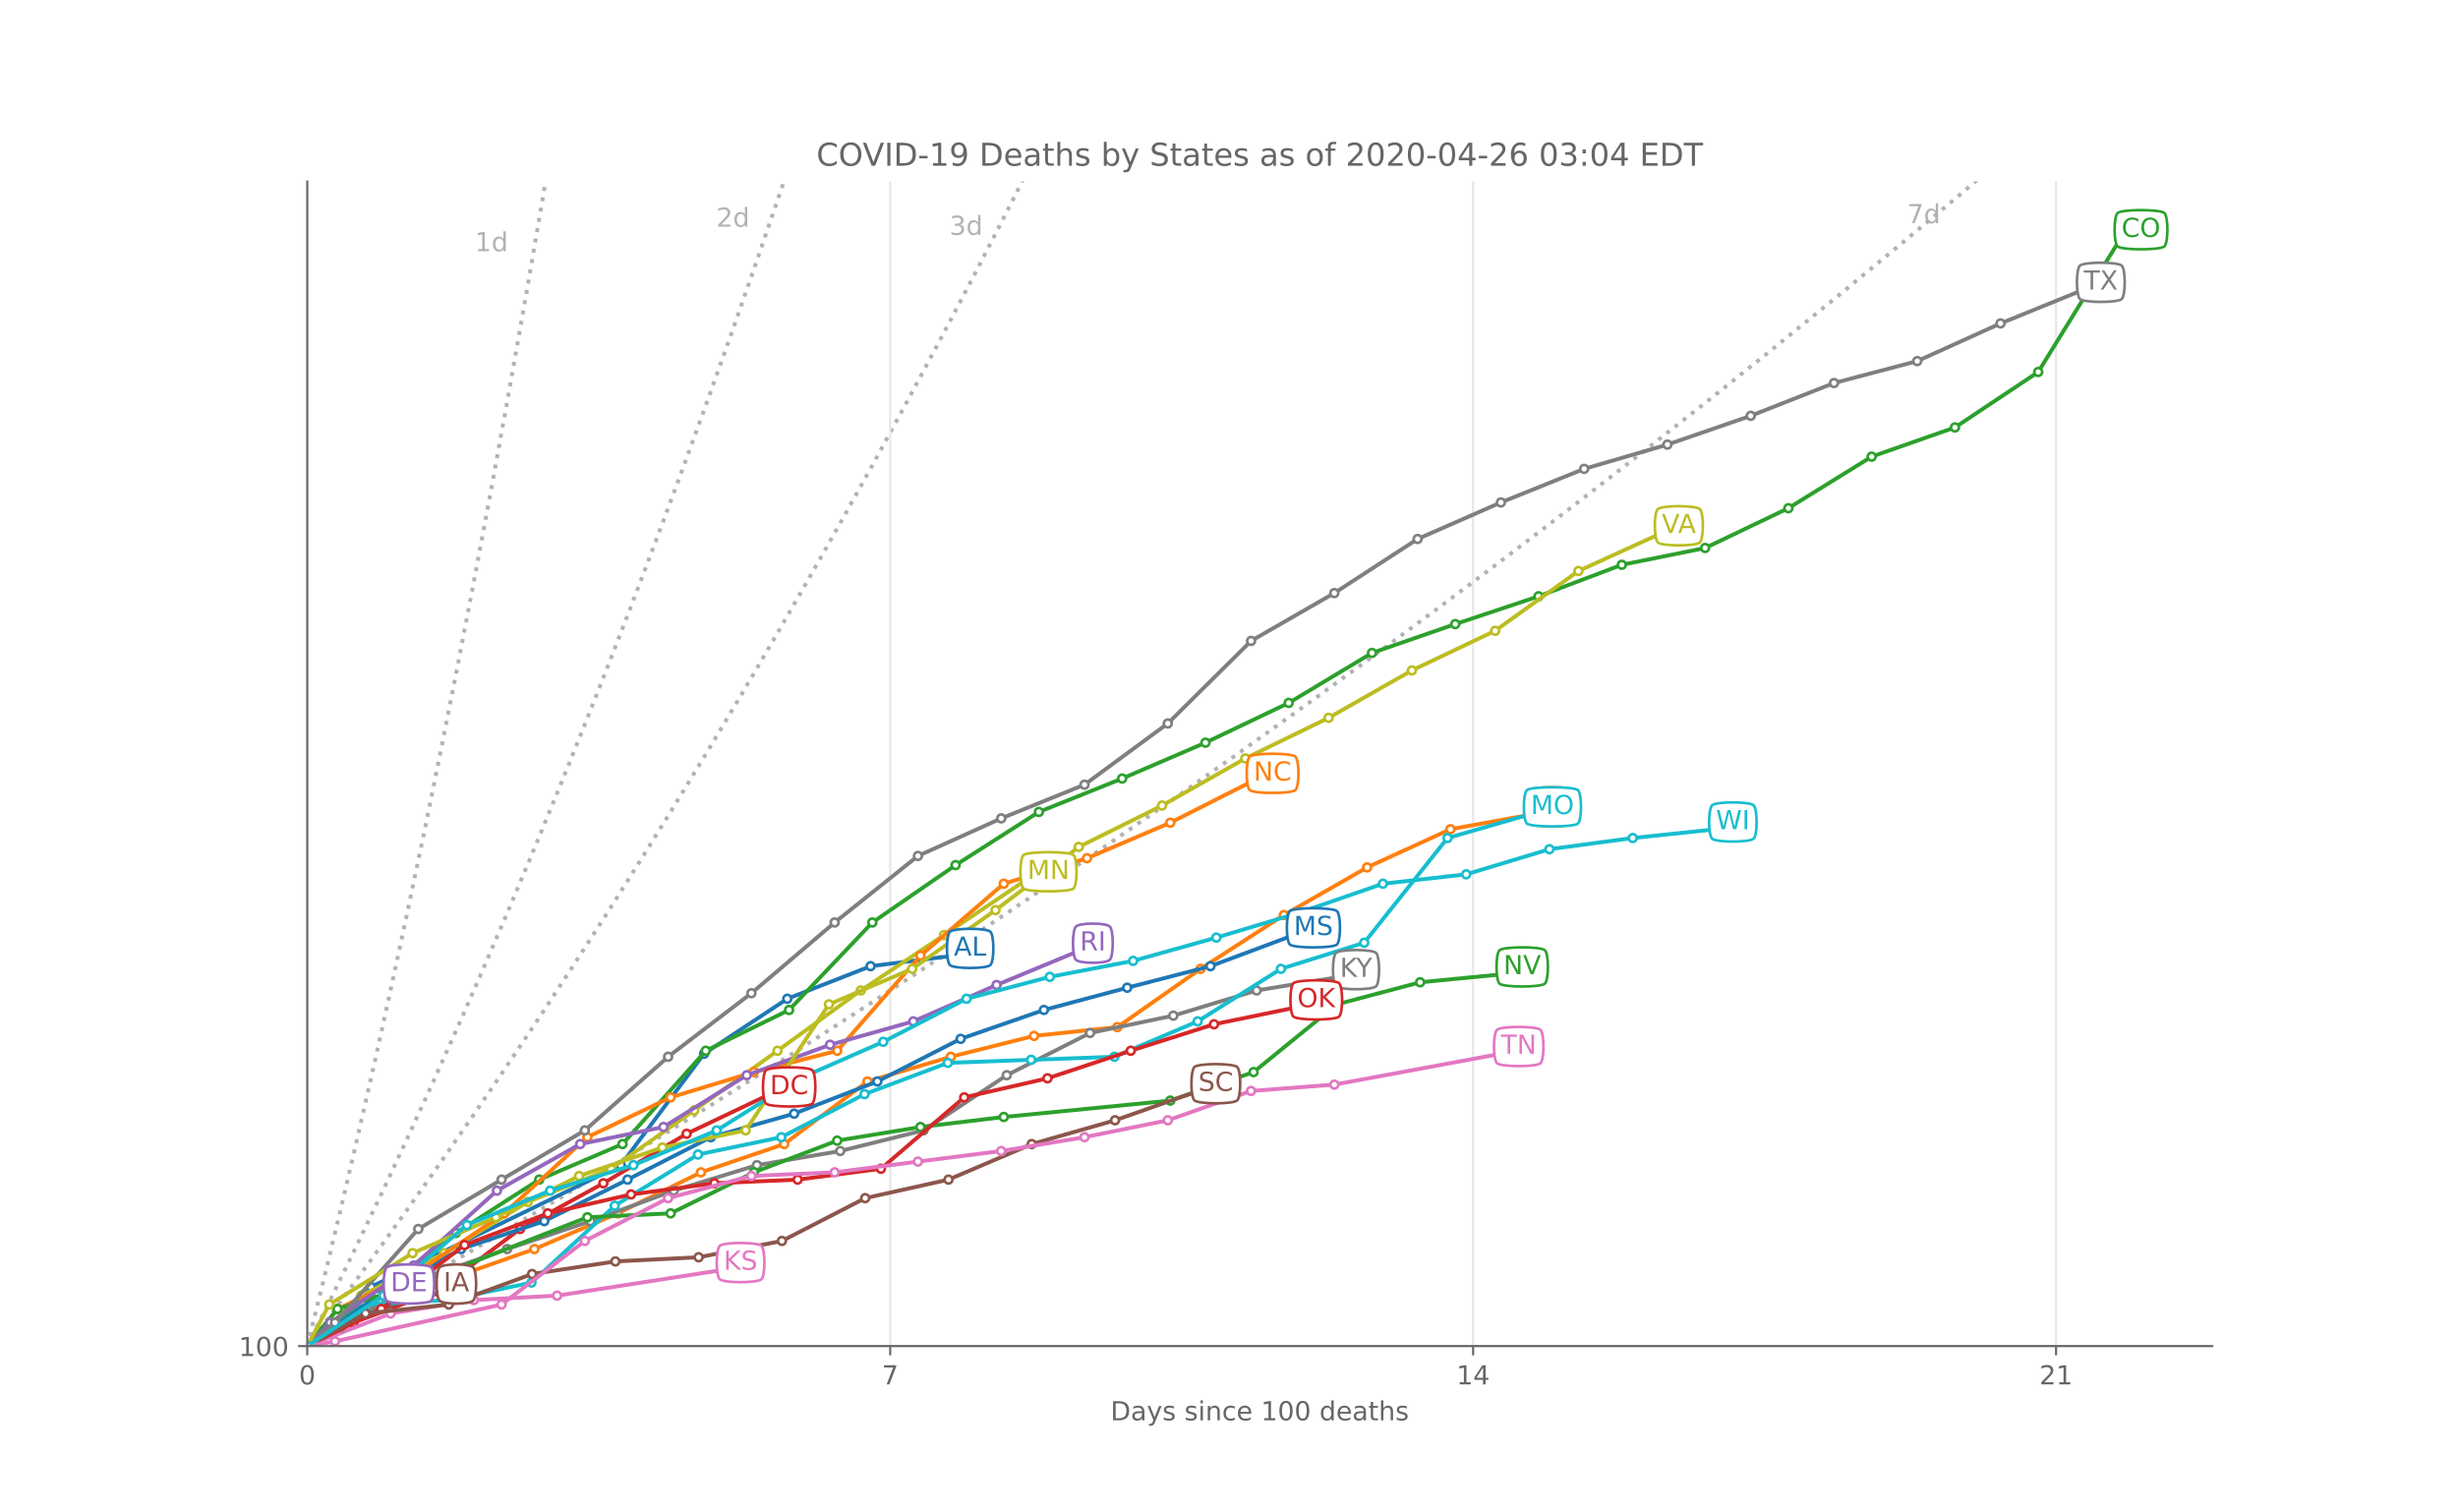 <?xml version="1.0" encoding="utf-8" standalone="no"?>
<!DOCTYPE svg PUBLIC "-//W3C//DTD SVG 1.1//EN"
  "http://www.w3.org/Graphics/SVG/1.1/DTD/svg11.dtd">
<!-- Created with matplotlib (https://matplotlib.org/) -->
<svg height="576pt" version="1.1" viewBox="0 0 936 576" width="936pt" xmlns="http://www.w3.org/2000/svg" xmlns:xlink="http://www.w3.org/1999/xlink">
 <defs>
  <style type="text/css">
*{stroke-linecap:butt;stroke-linejoin:round;}
  </style>
 </defs>
 <g id="figure_1">
  <g id="patch_1">
   <path d="M 0 576 
L 936 576 
L 936 0 
L 0 0 
z
" style="fill:#ffffff;"/>
  </g>
  <g id="axes_1">
   <g id="patch_2">
    <path d="M 117 512.64 
L 842.4 512.64 
L 842.4 69.12 
L 117 69.12 
z
" style="fill:#ffffff;"/>
   </g>
   <g id="line2d_1">
    <path clip-path="url(#p761a79b90c)" d="M 117 512.64 
L 123.342 487.034 
L 129.685 460.709 
L 136.027 433.643 
L 142.369 405.816 
L 148.711 377.207 
L 155.054 347.794 
L 161.396 317.554 
L 167.738 286.463 
L 174.081 254.499 
L 180.423 221.636 
L 186.765 187.848 
L 193.108 153.112 
L 199.45 117.398 
L 205.792 80.681 
L 212.134 42.931 
L 219.296 -1 
L 219.296 -1 
" style="fill:none;stroke:#b2b2b2;stroke-dasharray:1.5,2.475;stroke-dashoffset:0;stroke-width:1.5;"/>
   </g>
   <g id="line2d_2">
    <path clip-path="url(#p761a79b90c)" d="M 117 512.64 
L 126.513 493.502 
L 136.027 473.963 
L 145.54 454.012 
L 155.054 433.643 
L 164.567 412.845 
L 174.081 391.611 
L 183.594 369.93 
L 193.108 347.794 
L 202.621 325.192 
L 212.134 302.116 
L 221.648 278.555 
L 231.161 254.499 
L 240.675 229.937 
L 250.188 204.859 
L 259.702 179.254 
L 269.215 153.112 
L 278.729 126.419 
L 288.242 99.167 
L 297.755 71.341 
L 307.269 42.931 
L 316.782 13.924 
L 321.598 -1 
L 321.598 -1 
" style="fill:none;stroke:#b2b2b2;stroke-dasharray:1.5,2.475;stroke-dashoffset:0;stroke-width:1.5;"/>
   </g>
   <g id="line2d_3">
    <path clip-path="url(#p761a79b90c)" d="M 117 512.64 
L 129.685 495.648 
L 142.369 478.34 
L 155.054 460.709 
L 167.738 442.748 
L 180.423 424.453 
L 193.108 405.816 
L 205.792 386.832 
L 218.477 367.493 
L 231.161 347.794 
L 243.846 327.727 
L 256.53 307.286 
L 269.215 286.463 
L 281.9 265.252 
L 294.584 243.645 
L 307.269 221.636 
L 319.953 199.215 
L 332.638 176.376 
L 345.323 153.112 
L 358.007 129.413 
L 370.692 105.272 
L 383.376 80.681 
L 396.061 55.63 
L 408.746 30.113 
L 421.43 4.12 
L 423.9 -1 
L 423.9 -1 
" style="fill:none;stroke:#b2b2b2;stroke-dasharray:1.5,2.475;stroke-dashoffset:0;stroke-width:1.5;"/>
   </g>
   <g id="line2d_4">
    <path clip-path="url(#p761a79b90c)" d="M 117 512.64 
L 142.369 498.095 
L 167.738 483.318 
L 193.108 468.305 
L 218.477 453.052 
L 243.846 437.555 
L 269.215 421.811 
L 294.584 405.816 
L 319.953 389.565 
L 345.323 373.055 
L 370.692 356.281 
L 396.061 339.239 
L 421.43 321.925 
L 446.799 304.335 
L 472.169 286.463 
L 497.538 268.306 
L 522.907 249.86 
L 548.276 231.118 
L 573.645 212.077 
L 599.014 192.733 
L 624.384 173.079 
L 649.753 153.112 
L 675.122 132.825 
L 700.491 112.215 
L 722.689 93.911 
L 744.887 75.352 
L 767.085 56.533 
L 789.283 37.452 
L 811.481 18.104 
L 833.102 -1 
L 833.102 -1 
" style="fill:none;stroke:#b2b2b2;stroke-dasharray:1.5,2.475;stroke-dashoffset:0;stroke-width:1.5;"/>
   </g>
   <g id="matplotlib.axis_1">
    <g id="xtick_1">
     <g id="line2d_5">
      <path clip-path="url(#p761a79b90c)" d="M 117 512.64 
L 117 69.12 
" style="fill:none;stroke:#e6e6e6;stroke-linecap:square;stroke-width:0.8;"/>
     </g>
     <g id="line2d_6">
      <defs>
       <path d="M 0 0 
L 0 3.5 
" id="m36cd2141c5" style="stroke:#666666;stroke-width:0.8;"/>
      </defs>
      <g>
       <use style="fill:#666666;stroke:#666666;stroke-width:0.8;" x="117" xlink:href="#m36cd2141c5" y="512.64"/>
      </g>
     </g>
     <g id="text_1">
      <!-- 0 -->
      <defs>
       <path d="M 31.781 66.406 
Q 24.172 66.406 20.328 58.906 
Q 16.5 51.422 16.5 36.375 
Q 16.5 21.391 20.328 13.891 
Q 24.172 6.391 31.781 6.391 
Q 39.453 6.391 43.281 13.891 
Q 47.125 21.391 47.125 36.375 
Q 47.125 51.422 43.281 58.906 
Q 39.453 66.406 31.781 66.406 
z
M 31.781 74.219 
Q 44.047 74.219 50.516 64.516 
Q 56.984 54.828 56.984 36.375 
Q 56.984 17.969 50.516 8.266 
Q 44.047 -1.422 31.781 -1.422 
Q 19.531 -1.422 13.062 8.266 
Q 6.594 17.969 6.594 36.375 
Q 6.594 54.828 13.062 64.516 
Q 19.531 74.219 31.781 74.219 
z
" id="DejaVuSans-48"/>
      </defs>
      <g style="fill:#666666;" transform="translate(113.819 527.238)scale(0.1 -0.1)">
       <use xlink:href="#DejaVuSans-48"/>
      </g>
     </g>
    </g>
    <g id="xtick_2">
     <g id="line2d_7">
      <path clip-path="url(#p761a79b90c)" d="M 338.98 512.64 
L 338.98 69.12 
" style="fill:none;stroke:#e6e6e6;stroke-linecap:square;stroke-width:0.8;"/>
     </g>
     <g id="line2d_8">
      <g>
       <use style="fill:#666666;stroke:#666666;stroke-width:0.8;" x="338.98" xlink:href="#m36cd2141c5" y="512.64"/>
      </g>
     </g>
     <g id="text_2">
      <!-- 7 -->
      <defs>
       <path d="M 8.203 72.906 
L 55.078 72.906 
L 55.078 68.703 
L 28.609 0 
L 18.312 0 
L 43.219 64.594 
L 8.203 64.594 
z
" id="DejaVuSans-55"/>
      </defs>
      <g style="fill:#666666;" transform="translate(335.799 527.238)scale(0.1 -0.1)">
       <use xlink:href="#DejaVuSans-55"/>
      </g>
     </g>
    </g>
    <g id="xtick_3">
     <g id="line2d_9">
      <path clip-path="url(#p761a79b90c)" d="M 560.961 512.64 
L 560.961 69.12 
" style="fill:none;stroke:#e6e6e6;stroke-linecap:square;stroke-width:0.8;"/>
     </g>
     <g id="line2d_10">
      <g>
       <use style="fill:#666666;stroke:#666666;stroke-width:0.8;" x="560.961" xlink:href="#m36cd2141c5" y="512.64"/>
      </g>
     </g>
     <g id="text_3">
      <!-- 14 -->
      <defs>
       <path d="M 12.406 8.297 
L 28.516 8.297 
L 28.516 63.922 
L 10.984 60.406 
L 10.984 69.391 
L 28.422 72.906 
L 38.281 72.906 
L 38.281 8.297 
L 54.391 8.297 
L 54.391 0 
L 12.406 0 
z
" id="DejaVuSans-49"/>
       <path d="M 37.797 64.312 
L 12.891 25.391 
L 37.797 25.391 
z
M 35.203 72.906 
L 47.609 72.906 
L 47.609 25.391 
L 58.016 25.391 
L 58.016 17.188 
L 47.609 17.188 
L 47.609 0 
L 37.797 0 
L 37.797 17.188 
L 4.891 17.188 
L 4.891 26.703 
z
" id="DejaVuSans-52"/>
      </defs>
      <g style="fill:#666666;" transform="translate(554.598 527.238)scale(0.1 -0.1)">
       <use xlink:href="#DejaVuSans-49"/>
       <use x="63.623" xlink:href="#DejaVuSans-52"/>
      </g>
     </g>
    </g>
    <g id="xtick_4">
     <g id="line2d_11">
      <path clip-path="url(#p761a79b90c)" d="M 782.941 512.64 
L 782.941 69.12 
" style="fill:none;stroke:#e6e6e6;stroke-linecap:square;stroke-width:0.8;"/>
     </g>
     <g id="line2d_12">
      <g>
       <use style="fill:#666666;stroke:#666666;stroke-width:0.8;" x="782.941" xlink:href="#m36cd2141c5" y="512.64"/>
      </g>
     </g>
     <g id="text_4">
      <!-- 21 -->
      <defs>
       <path d="M 19.188 8.297 
L 53.609 8.297 
L 53.609 0 
L 7.328 0 
L 7.328 8.297 
Q 12.938 14.109 22.625 23.891 
Q 32.328 33.688 34.812 36.531 
Q 39.547 41.844 41.422 45.531 
Q 43.312 49.219 43.312 52.781 
Q 43.312 58.594 39.234 62.25 
Q 35.156 65.922 28.609 65.922 
Q 23.969 65.922 18.812 64.312 
Q 13.672 62.703 7.812 59.422 
L 7.812 69.391 
Q 13.766 71.781 18.938 73 
Q 24.125 74.219 28.422 74.219 
Q 39.75 74.219 46.484 68.547 
Q 53.219 62.891 53.219 53.422 
Q 53.219 48.922 51.531 44.891 
Q 49.859 40.875 45.406 35.406 
Q 44.188 33.984 37.641 27.219 
Q 31.109 20.453 19.188 8.297 
z
" id="DejaVuSans-50"/>
      </defs>
      <g style="fill:#666666;" transform="translate(776.578 527.238)scale(0.1 -0.1)">
       <use xlink:href="#DejaVuSans-50"/>
       <use x="63.623" xlink:href="#DejaVuSans-49"/>
      </g>
     </g>
    </g>
    <g id="text_5">
     <!-- Days since 100 deaths -->
     <defs>
      <path d="M 19.672 64.797 
L 19.672 8.109 
L 31.594 8.109 
Q 46.688 8.109 53.688 14.938 
Q 60.688 21.781 60.688 36.531 
Q 60.688 51.172 53.688 57.984 
Q 46.688 64.797 31.594 64.797 
z
M 9.812 72.906 
L 30.078 72.906 
Q 51.266 72.906 61.172 64.094 
Q 71.094 55.281 71.094 36.531 
Q 71.094 17.672 61.125 8.828 
Q 51.172 0 30.078 0 
L 9.812 0 
z
" id="DejaVuSans-68"/>
      <path d="M 34.281 27.484 
Q 23.391 27.484 19.188 25 
Q 14.984 22.516 14.984 16.5 
Q 14.984 11.719 18.141 8.906 
Q 21.297 6.109 26.703 6.109 
Q 34.188 6.109 38.703 11.406 
Q 43.219 16.703 43.219 25.484 
L 43.219 27.484 
z
M 52.203 31.203 
L 52.203 0 
L 43.219 0 
L 43.219 8.297 
Q 40.141 3.328 35.547 0.953 
Q 30.953 -1.422 24.312 -1.422 
Q 15.922 -1.422 10.953 3.297 
Q 6 8.016 6 15.922 
Q 6 25.141 12.172 29.828 
Q 18.359 34.516 30.609 34.516 
L 43.219 34.516 
L 43.219 35.406 
Q 43.219 41.609 39.141 45 
Q 35.062 48.391 27.688 48.391 
Q 23 48.391 18.547 47.266 
Q 14.109 46.141 10.016 43.891 
L 10.016 52.203 
Q 14.938 54.109 19.578 55.047 
Q 24.219 56 28.609 56 
Q 40.484 56 46.344 49.844 
Q 52.203 43.703 52.203 31.203 
z
" id="DejaVuSans-97"/>
      <path d="M 32.172 -5.078 
Q 28.375 -14.844 24.75 -17.812 
Q 21.141 -20.797 15.094 -20.797 
L 7.906 -20.797 
L 7.906 -13.281 
L 13.188 -13.281 
Q 16.891 -13.281 18.938 -11.516 
Q 21 -9.766 23.484 -3.219 
L 25.094 0.875 
L 2.984 54.688 
L 12.5 54.688 
L 29.594 11.922 
L 46.688 54.688 
L 56.203 54.688 
z
" id="DejaVuSans-121"/>
      <path d="M 44.281 53.078 
L 44.281 44.578 
Q 40.484 46.531 36.375 47.5 
Q 32.281 48.484 27.875 48.484 
Q 21.188 48.484 17.844 46.438 
Q 14.5 44.391 14.5 40.281 
Q 14.5 37.156 16.891 35.375 
Q 19.281 33.594 26.516 31.984 
L 29.594 31.297 
Q 39.156 29.25 43.188 25.516 
Q 47.219 21.781 47.219 15.094 
Q 47.219 7.469 41.188 3.016 
Q 35.156 -1.422 24.609 -1.422 
Q 20.219 -1.422 15.453 -0.562 
Q 10.688 0.297 5.422 2 
L 5.422 11.281 
Q 10.406 8.688 15.234 7.391 
Q 20.062 6.109 24.812 6.109 
Q 31.156 6.109 34.562 8.281 
Q 37.984 10.453 37.984 14.406 
Q 37.984 18.062 35.516 20.016 
Q 33.062 21.969 24.703 23.781 
L 21.578 24.516 
Q 13.234 26.266 9.516 29.906 
Q 5.812 33.547 5.812 39.891 
Q 5.812 47.609 11.281 51.797 
Q 16.75 56 26.812 56 
Q 31.781 56 36.172 55.266 
Q 40.578 54.547 44.281 53.078 
z
" id="DejaVuSans-115"/>
      <path id="DejaVuSans-32"/>
      <path d="M 9.422 54.688 
L 18.406 54.688 
L 18.406 0 
L 9.422 0 
z
M 9.422 75.984 
L 18.406 75.984 
L 18.406 64.594 
L 9.422 64.594 
z
" id="DejaVuSans-105"/>
      <path d="M 54.891 33.016 
L 54.891 0 
L 45.906 0 
L 45.906 32.719 
Q 45.906 40.484 42.875 44.328 
Q 39.844 48.188 33.797 48.188 
Q 26.516 48.188 22.312 43.547 
Q 18.109 38.922 18.109 30.906 
L 18.109 0 
L 9.078 0 
L 9.078 54.688 
L 18.109 54.688 
L 18.109 46.188 
Q 21.344 51.125 25.703 53.562 
Q 30.078 56 35.797 56 
Q 45.219 56 50.047 50.172 
Q 54.891 44.344 54.891 33.016 
z
" id="DejaVuSans-110"/>
      <path d="M 48.781 52.594 
L 48.781 44.188 
Q 44.969 46.297 41.141 47.344 
Q 37.312 48.391 33.406 48.391 
Q 24.656 48.391 19.812 42.844 
Q 14.984 37.312 14.984 27.297 
Q 14.984 17.281 19.812 11.734 
Q 24.656 6.203 33.406 6.203 
Q 37.312 6.203 41.141 7.25 
Q 44.969 8.297 48.781 10.406 
L 48.781 2.094 
Q 45.016 0.344 40.984 -0.531 
Q 36.969 -1.422 32.422 -1.422 
Q 20.062 -1.422 12.781 6.344 
Q 5.516 14.109 5.516 27.297 
Q 5.516 40.672 12.859 48.328 
Q 20.219 56 33.016 56 
Q 37.156 56 41.109 55.141 
Q 45.062 54.297 48.781 52.594 
z
" id="DejaVuSans-99"/>
      <path d="M 56.203 29.594 
L 56.203 25.203 
L 14.891 25.203 
Q 15.484 15.922 20.484 11.062 
Q 25.484 6.203 34.422 6.203 
Q 39.594 6.203 44.453 7.469 
Q 49.312 8.734 54.109 11.281 
L 54.109 2.781 
Q 49.266 0.734 44.188 -0.344 
Q 39.109 -1.422 33.891 -1.422 
Q 20.797 -1.422 13.156 6.188 
Q 5.516 13.812 5.516 26.812 
Q 5.516 40.234 12.766 48.109 
Q 20.016 56 32.328 56 
Q 43.359 56 49.781 48.891 
Q 56.203 41.797 56.203 29.594 
z
M 47.219 32.234 
Q 47.125 39.594 43.094 43.984 
Q 39.062 48.391 32.422 48.391 
Q 24.906 48.391 20.391 44.141 
Q 15.875 39.891 15.188 32.172 
z
" id="DejaVuSans-101"/>
      <path d="M 45.406 46.391 
L 45.406 75.984 
L 54.391 75.984 
L 54.391 0 
L 45.406 0 
L 45.406 8.203 
Q 42.578 3.328 38.25 0.953 
Q 33.938 -1.422 27.875 -1.422 
Q 17.969 -1.422 11.734 6.484 
Q 5.516 14.406 5.516 27.297 
Q 5.516 40.188 11.734 48.094 
Q 17.969 56 27.875 56 
Q 33.938 56 38.25 53.625 
Q 42.578 51.266 45.406 46.391 
z
M 14.797 27.297 
Q 14.797 17.391 18.875 11.75 
Q 22.953 6.109 30.078 6.109 
Q 37.203 6.109 41.297 11.75 
Q 45.406 17.391 45.406 27.297 
Q 45.406 37.203 41.297 42.844 
Q 37.203 48.484 30.078 48.484 
Q 22.953 48.484 18.875 42.844 
Q 14.797 37.203 14.797 27.297 
z
" id="DejaVuSans-100"/>
      <path d="M 18.312 70.219 
L 18.312 54.688 
L 36.812 54.688 
L 36.812 47.703 
L 18.312 47.703 
L 18.312 18.016 
Q 18.312 11.328 20.141 9.422 
Q 21.969 7.516 27.594 7.516 
L 36.812 7.516 
L 36.812 0 
L 27.594 0 
Q 17.188 0 13.234 3.875 
Q 9.281 7.766 9.281 18.016 
L 9.281 47.703 
L 2.688 47.703 
L 2.688 54.688 
L 9.281 54.688 
L 9.281 70.219 
z
" id="DejaVuSans-116"/>
      <path d="M 54.891 33.016 
L 54.891 0 
L 45.906 0 
L 45.906 32.719 
Q 45.906 40.484 42.875 44.328 
Q 39.844 48.188 33.797 48.188 
Q 26.516 48.188 22.312 43.547 
Q 18.109 38.922 18.109 30.906 
L 18.109 0 
L 9.078 0 
L 9.078 75.984 
L 18.109 75.984 
L 18.109 46.188 
Q 21.344 51.125 25.703 53.562 
Q 30.078 56 35.797 56 
Q 45.219 56 50.047 50.172 
Q 54.891 44.344 54.891 33.016 
z
" id="DejaVuSans-104"/>
     </defs>
     <g style="fill:#666666;" transform="translate(422.874 540.917)scale(0.1 -0.1)">
      <use xlink:href="#DejaVuSans-68"/>
      <use x="77.002" xlink:href="#DejaVuSans-97"/>
      <use x="138.281" xlink:href="#DejaVuSans-121"/>
      <use x="197.461" xlink:href="#DejaVuSans-115"/>
      <use x="249.561" xlink:href="#DejaVuSans-32"/>
      <use x="281.348" xlink:href="#DejaVuSans-115"/>
      <use x="333.447" xlink:href="#DejaVuSans-105"/>
      <use x="361.23" xlink:href="#DejaVuSans-110"/>
      <use x="424.609" xlink:href="#DejaVuSans-99"/>
      <use x="479.59" xlink:href="#DejaVuSans-101"/>
      <use x="541.113" xlink:href="#DejaVuSans-32"/>
      <use x="572.9" xlink:href="#DejaVuSans-49"/>
      <use x="636.523" xlink:href="#DejaVuSans-48"/>
      <use x="700.146" xlink:href="#DejaVuSans-48"/>
      <use x="763.77" xlink:href="#DejaVuSans-32"/>
      <use x="795.557" xlink:href="#DejaVuSans-100"/>
      <use x="859.033" xlink:href="#DejaVuSans-101"/>
      <use x="920.557" xlink:href="#DejaVuSans-97"/>
      <use x="981.836" xlink:href="#DejaVuSans-116"/>
      <use x="1021.045" xlink:href="#DejaVuSans-104"/>
      <use x="1084.424" xlink:href="#DejaVuSans-115"/>
     </g>
    </g>
   </g>
   <g id="matplotlib.axis_2">
    <g id="ytick_1">
     <g id="line2d_13">
      <path clip-path="url(#p761a79b90c)" d="M 117 512.64 
L 842.4 512.64 
" style="fill:none;stroke:#e6e6e6;stroke-linecap:square;stroke-width:0.8;"/>
     </g>
     <g id="line2d_14">
      <defs>
       <path d="M 0 0 
L -3.5 0 
" id="m160faaf15b" style="stroke:#666666;stroke-width:0.8;"/>
      </defs>
      <g>
       <use style="fill:#666666;stroke:#666666;stroke-width:0.8;" x="117" xlink:href="#m160faaf15b" y="512.64"/>
      </g>
     </g>
     <g id="text_6">
      <!-- 100 -->
      <g style="fill:#666666;" transform="translate(90.912 516.439)scale(0.1 -0.1)">
       <use xlink:href="#DejaVuSans-49"/>
       <use x="63.623" xlink:href="#DejaVuSans-48"/>
       <use x="127.246" xlink:href="#DejaVuSans-48"/>
      </g>
     </g>
    </g>
   </g>
   <g id="line2d_15">
    <path clip-path="url(#p761a79b90c)" d="M 117 512.64 
L 141.25 490.103 
L 236.384 443.735 
L 268.096 401.309 
L 299.807 380.365 
L 331.519 367.956 
L 363.23 363.947 
" style="fill:none;stroke:#1f77b4;stroke-linecap:square;stroke-width:1.5;"/>
    <defs>
     <path d="M 0 1.5 
C 0.398 1.5 0.779 1.342 1.061 1.061 
C 1.342 0.779 1.5 0.398 1.5 0 
C 1.5 -0.398 1.342 -0.779 1.061 -1.061 
C 0.779 -1.342 0.398 -1.5 0 -1.5 
C -0.398 -1.5 -0.779 -1.342 -1.061 -1.061 
C -1.342 -0.779 -1.5 -0.398 -1.5 0 
C -1.5 0.398 -1.342 0.779 -1.061 1.061 
C -0.779 1.342 -0.398 1.5 0 1.5 
z
" id="m2574b502da" style="stroke:#1f77b4;"/>
    </defs>
    <g clip-path="url(#p761a79b90c)">
     <use style="fill:#ffffff;stroke:#1f77b4;" x="117" xlink:href="#m2574b502da" y="512.64"/>
     <use style="fill:#ffffff;stroke:#1f77b4;" x="141.25" xlink:href="#m2574b502da" y="490.103"/>
     <use style="fill:#ffffff;stroke:#1f77b4;" x="236.384" xlink:href="#m2574b502da" y="443.735"/>
     <use style="fill:#ffffff;stroke:#1f77b4;" x="268.096" xlink:href="#m2574b502da" y="401.309"/>
     <use style="fill:#ffffff;stroke:#1f77b4;" x="299.807" xlink:href="#m2574b502da" y="380.365"/>
     <use style="fill:#ffffff;stroke:#1f77b4;" x="331.519" xlink:href="#m2574b502da" y="367.956"/>
     <use style="fill:#ffffff;stroke:#1f77b4;" x="363.23" xlink:href="#m2574b502da" y="363.947"/>
    </g>
   </g>
   <g id="line2d_16">
    <path clip-path="url(#p761a79b90c)" d="M 117 512.64 
L 140.063 498.512 
L 171.774 486.822 
L 203.486 475.688 
L 235.197 462.1 
L 266.909 446.472 
L 298.62 435.704 
L 330.332 411.861 
L 362.043 402.46 
L 393.755 394.51 
L 425.466 391.176 
L 457.178 368.968 
L 488.889 348.487 
L 520.601 330.335 
L 552.312 315.8 
L 584.024 310.031 
" style="fill:none;stroke:#ff7f0e;stroke-linecap:square;stroke-width:1.5;"/>
    <defs>
     <path d="M 0 1.5 
C 0.398 1.5 0.779 1.342 1.061 1.061 
C 1.342 0.779 1.5 0.398 1.5 0 
C 1.5 -0.398 1.342 -0.779 1.061 -1.061 
C 0.779 -1.342 0.398 -1.5 0 -1.5 
C -0.398 -1.5 -0.779 -1.342 -1.061 -1.061 
C -1.342 -0.779 -1.5 -0.398 -1.5 0 
C -1.5 0.398 -1.342 0.779 -1.061 1.061 
C -0.779 1.342 -0.398 1.5 0 1.5 
z
" id="m794f664ea2" style="stroke:#ff7f0e;"/>
    </defs>
    <g clip-path="url(#p761a79b90c)">
     <use style="fill:#ffffff;stroke:#ff7f0e;" x="117" xlink:href="#m794f664ea2" y="512.64"/>
     <use style="fill:#ffffff;stroke:#ff7f0e;" x="140.063" xlink:href="#m794f664ea2" y="498.512"/>
     <use style="fill:#ffffff;stroke:#ff7f0e;" x="171.774" xlink:href="#m794f664ea2" y="486.822"/>
     <use style="fill:#ffffff;stroke:#ff7f0e;" x="203.486" xlink:href="#m794f664ea2" y="475.688"/>
     <use style="fill:#ffffff;stroke:#ff7f0e;" x="235.197" xlink:href="#m794f664ea2" y="462.1"/>
     <use style="fill:#ffffff;stroke:#ff7f0e;" x="266.909" xlink:href="#m794f664ea2" y="446.472"/>
     <use style="fill:#ffffff;stroke:#ff7f0e;" x="298.62" xlink:href="#m794f664ea2" y="435.704"/>
     <use style="fill:#ffffff;stroke:#ff7f0e;" x="330.332" xlink:href="#m794f664ea2" y="411.861"/>
     <use style="fill:#ffffff;stroke:#ff7f0e;" x="362.043" xlink:href="#m794f664ea2" y="402.46"/>
     <use style="fill:#ffffff;stroke:#ff7f0e;" x="393.755" xlink:href="#m794f664ea2" y="394.51"/>
     <use style="fill:#ffffff;stroke:#ff7f0e;" x="425.466" xlink:href="#m794f664ea2" y="391.176"/>
     <use style="fill:#ffffff;stroke:#ff7f0e;" x="457.178" xlink:href="#m794f664ea2" y="368.968"/>
     <use style="fill:#ffffff;stroke:#ff7f0e;" x="488.889" xlink:href="#m794f664ea2" y="348.487"/>
     <use style="fill:#ffffff;stroke:#ff7f0e;" x="520.601" xlink:href="#m794f664ea2" y="330.335"/>
     <use style="fill:#ffffff;stroke:#ff7f0e;" x="552.312" xlink:href="#m794f664ea2" y="315.8"/>
     <use style="fill:#ffffff;stroke:#ff7f0e;" x="584.024" xlink:href="#m794f664ea2" y="310.031"/>
    </g>
   </g>
   <g id="line2d_17">
    <path clip-path="url(#p761a79b90c)" d="M 117 512.64 
L 141.916 493.43 
L 173.628 469.553 
L 205.339 449.24 
L 237.051 435.704 
L 268.762 400.163 
L 300.474 384.635 
L 332.185 351.319 
L 363.896 329.458 
L 395.608 309.217 
L 427.319 296.498 
L 459.031 282.843 
L 490.742 267.697 
L 522.454 248.663 
L 554.165 237.682 
L 585.877 227.093 
L 617.588 215.097 
L 649.3 208.697 
L 681.011 193.537 
L 712.723 173.904 
L 744.434 162.79 
L 776.146 141.672 
L 807.857 90.24 
" style="fill:none;stroke:#2ca02c;stroke-linecap:square;stroke-width:1.5;"/>
    <defs>
     <path d="M 0 1.5 
C 0.398 1.5 0.779 1.342 1.061 1.061 
C 1.342 0.779 1.5 0.398 1.5 0 
C 1.5 -0.398 1.342 -0.779 1.061 -1.061 
C 0.779 -1.342 0.398 -1.5 0 -1.5 
C -0.398 -1.5 -0.779 -1.342 -1.061 -1.061 
C -1.342 -0.779 -1.5 -0.398 -1.5 0 
C -1.5 0.398 -1.342 0.779 -1.061 1.061 
C -0.779 1.342 -0.398 1.5 0 1.5 
z
" id="m83b9d5e8b8" style="stroke:#2ca02c;"/>
    </defs>
    <g clip-path="url(#p761a79b90c)">
     <use style="fill:#ffffff;stroke:#2ca02c;" x="117" xlink:href="#m83b9d5e8b8" y="512.64"/>
     <use style="fill:#ffffff;stroke:#2ca02c;" x="141.916" xlink:href="#m83b9d5e8b8" y="493.43"/>
     <use style="fill:#ffffff;stroke:#2ca02c;" x="173.628" xlink:href="#m83b9d5e8b8" y="469.553"/>
     <use style="fill:#ffffff;stroke:#2ca02c;" x="205.339" xlink:href="#m83b9d5e8b8" y="449.24"/>
     <use style="fill:#ffffff;stroke:#2ca02c;" x="237.051" xlink:href="#m83b9d5e8b8" y="435.704"/>
     <use style="fill:#ffffff;stroke:#2ca02c;" x="268.762" xlink:href="#m83b9d5e8b8" y="400.163"/>
     <use style="fill:#ffffff;stroke:#2ca02c;" x="300.474" xlink:href="#m83b9d5e8b8" y="384.635"/>
     <use style="fill:#ffffff;stroke:#2ca02c;" x="332.185" xlink:href="#m83b9d5e8b8" y="351.319"/>
     <use style="fill:#ffffff;stroke:#2ca02c;" x="363.896" xlink:href="#m83b9d5e8b8" y="329.458"/>
     <use style="fill:#ffffff;stroke:#2ca02c;" x="395.608" xlink:href="#m83b9d5e8b8" y="309.217"/>
     <use style="fill:#ffffff;stroke:#2ca02c;" x="427.319" xlink:href="#m83b9d5e8b8" y="296.498"/>
     <use style="fill:#ffffff;stroke:#2ca02c;" x="459.031" xlink:href="#m83b9d5e8b8" y="282.843"/>
     <use style="fill:#ffffff;stroke:#2ca02c;" x="490.742" xlink:href="#m83b9d5e8b8" y="267.697"/>
     <use style="fill:#ffffff;stroke:#2ca02c;" x="522.454" xlink:href="#m83b9d5e8b8" y="248.663"/>
     <use style="fill:#ffffff;stroke:#2ca02c;" x="554.165" xlink:href="#m83b9d5e8b8" y="237.682"/>
     <use style="fill:#ffffff;stroke:#2ca02c;" x="585.877" xlink:href="#m83b9d5e8b8" y="227.093"/>
     <use style="fill:#ffffff;stroke:#2ca02c;" x="617.588" xlink:href="#m83b9d5e8b8" y="215.097"/>
     <use style="fill:#ffffff;stroke:#2ca02c;" x="649.3" xlink:href="#m83b9d5e8b8" y="208.697"/>
     <use style="fill:#ffffff;stroke:#2ca02c;" x="681.011" xlink:href="#m83b9d5e8b8" y="193.537"/>
     <use style="fill:#ffffff;stroke:#2ca02c;" x="712.723" xlink:href="#m83b9d5e8b8" y="173.904"/>
     <use style="fill:#ffffff;stroke:#2ca02c;" x="744.434" xlink:href="#m83b9d5e8b8" y="162.79"/>
     <use style="fill:#ffffff;stroke:#2ca02c;" x="776.146" xlink:href="#m83b9d5e8b8" y="141.672"/>
     <use style="fill:#ffffff;stroke:#2ca02c;" x="807.857" xlink:href="#m83b9d5e8b8" y="90.24"/>
    </g>
   </g>
   <g id="line2d_18">
    <path clip-path="url(#p761a79b90c)" d="M 117 512.64 
L 134.617 503.709 
L 166.329 491.761 
L 198.04 468.044 
L 229.752 450.635 
L 261.463 431.784 
L 293.175 416.695 
" style="fill:none;stroke:#d62728;stroke-linecap:square;stroke-width:1.5;"/>
    <defs>
     <path d="M 0 1.5 
C 0.398 1.5 0.779 1.342 1.061 1.061 
C 1.342 0.779 1.5 0.398 1.5 0 
C 1.5 -0.398 1.342 -0.779 1.061 -1.061 
C 0.779 -1.342 0.398 -1.5 0 -1.5 
C -0.398 -1.5 -0.779 -1.342 -1.061 -1.061 
C -1.342 -0.779 -1.5 -0.398 -1.5 0 
C -1.5 0.398 -1.342 0.779 -1.061 1.061 
C -0.779 1.342 -0.398 1.5 0 1.5 
z
" id="maeedd64923" style="stroke:#d62728;"/>
    </defs>
    <g clip-path="url(#p761a79b90c)">
     <use style="fill:#ffffff;stroke:#d62728;" x="117" xlink:href="#maeedd64923" y="512.64"/>
     <use style="fill:#ffffff;stroke:#d62728;" x="134.617" xlink:href="#maeedd64923" y="503.709"/>
     <use style="fill:#ffffff;stroke:#d62728;" x="166.329" xlink:href="#maeedd64923" y="491.761"/>
     <use style="fill:#ffffff;stroke:#d62728;" x="198.04" xlink:href="#maeedd64923" y="468.044"/>
     <use style="fill:#ffffff;stroke:#d62728;" x="229.752" xlink:href="#maeedd64923" y="450.635"/>
     <use style="fill:#ffffff;stroke:#d62728;" x="261.463" xlink:href="#maeedd64923" y="431.784"/>
     <use style="fill:#ffffff;stroke:#d62728;" x="293.175" xlink:href="#maeedd64923" y="416.695"/>
    </g>
   </g>
   <g id="line2d_19">
    <path clip-path="url(#p761a79b90c)" d="M 117 512.64 
L 148.711 491.761 
" style="fill:none;stroke:#9467bd;stroke-linecap:square;stroke-width:1.5;"/>
    <defs>
     <path d="M 0 1.5 
C 0.398 1.5 0.779 1.342 1.061 1.061 
C 1.342 0.779 1.5 0.398 1.5 0 
C 1.5 -0.398 1.342 -0.779 1.061 -1.061 
C 0.779 -1.342 0.398 -1.5 0 -1.5 
C -0.398 -1.5 -0.779 -1.342 -1.061 -1.061 
C -1.342 -0.779 -1.5 -0.398 -1.5 0 
C -1.5 0.398 -1.342 0.779 -1.061 1.061 
C -0.779 1.342 -0.398 1.5 0 1.5 
z
" id="m2502329d19" style="stroke:#9467bd;"/>
    </defs>
    <g clip-path="url(#p761a79b90c)">
     <use style="fill:#ffffff;stroke:#9467bd;" x="117" xlink:href="#m2502329d19" y="512.64"/>
     <use style="fill:#ffffff;stroke:#9467bd;" x="148.711" xlink:href="#m2502329d19" y="491.761"/>
    </g>
   </g>
   <g id="line2d_20">
    <path clip-path="url(#p761a79b90c)" d="M 117 512.64 
L 137.18 500.232 
L 168.892 491.761 
" style="fill:none;stroke:#8c564b;stroke-linecap:square;stroke-width:1.5;"/>
    <defs>
     <path d="M 0 1.5 
C 0.398 1.5 0.779 1.342 1.061 1.061 
C 1.342 0.779 1.5 0.398 1.5 0 
C 1.5 -0.398 1.342 -0.779 1.061 -1.061 
C 0.779 -1.342 0.398 -1.5 0 -1.5 
C -0.398 -1.5 -0.779 -1.342 -1.061 -1.061 
C -1.342 -0.779 -1.5 -0.398 -1.5 0 
C -1.5 0.398 -1.342 0.779 -1.061 1.061 
C -0.779 1.342 -0.398 1.5 0 1.5 
z
" id="mfd063104b7" style="stroke:#8c564b;"/>
    </defs>
    <g clip-path="url(#p761a79b90c)">
     <use style="fill:#ffffff;stroke:#8c564b;" x="117" xlink:href="#mfd063104b7" y="512.64"/>
     <use style="fill:#ffffff;stroke:#8c564b;" x="137.18" xlink:href="#mfd063104b7" y="500.232"/>
     <use style="fill:#ffffff;stroke:#8c564b;" x="168.892" xlink:href="#mfd063104b7" y="491.761"/>
    </g>
   </g>
   <g id="line2d_21">
    <path clip-path="url(#p761a79b90c)" d="M 117 512.64 
L 148.711 500.232 
L 180.423 495.112 
L 212.134 493.43 
L 275.557 483.587 
" style="fill:none;stroke:#e377c2;stroke-linecap:square;stroke-width:1.5;"/>
    <defs>
     <path d="M 0 1.5 
C 0.398 1.5 0.779 1.342 1.061 1.061 
C 1.342 0.779 1.5 0.398 1.5 0 
C 1.5 -0.398 1.342 -0.779 1.061 -1.061 
C 0.779 -1.342 0.398 -1.5 0 -1.5 
C -0.398 -1.5 -0.779 -1.342 -1.061 -1.061 
C -1.342 -0.779 -1.5 -0.398 -1.5 0 
C -1.5 0.398 -1.342 0.779 -1.061 1.061 
C -0.779 1.342 -0.398 1.5 0 1.5 
z
" id="m7158532d32" style="stroke:#e377c2;"/>
    </defs>
    <g clip-path="url(#p761a79b90c)">
     <use style="fill:#ffffff;stroke:#e377c2;" x="117" xlink:href="#m7158532d32" y="512.64"/>
     <use style="fill:#ffffff;stroke:#e377c2;" x="148.711" xlink:href="#m7158532d32" y="500.232"/>
     <use style="fill:#ffffff;stroke:#e377c2;" x="180.423" xlink:href="#m7158532d32" y="495.112"/>
     <use style="fill:#ffffff;stroke:#e377c2;" x="212.134" xlink:href="#m7158532d32" y="493.43"/>
     <use style="fill:#ffffff;stroke:#e377c2;" x="275.557" xlink:href="#m7158532d32" y="483.587"/>
    </g>
   </g>
   <g id="line2d_22">
    <path clip-path="url(#p761a79b90c)" d="M 117 512.64 
L 129.685 505.468 
L 161.396 486.822 
L 193.108 475.688 
L 224.819 465.053 
L 256.53 453.451 
L 288.242 443.735 
L 319.953 438.352 
L 351.665 430.491 
L 383.376 409.478 
L 415.088 393.394 
L 446.799 386.797 
L 478.511 377.207 
L 510.222 372.028 
" style="fill:none;stroke:#7f7f7f;stroke-linecap:square;stroke-width:1.5;"/>
    <defs>
     <path d="M 0 1.5 
C 0.398 1.5 0.779 1.342 1.061 1.061 
C 1.342 0.779 1.5 0.398 1.5 0 
C 1.5 -0.398 1.342 -0.779 1.061 -1.061 
C 0.779 -1.342 0.398 -1.5 0 -1.5 
C -0.398 -1.5 -0.779 -1.342 -1.061 -1.061 
C -1.342 -0.779 -1.5 -0.398 -1.5 0 
C -1.5 0.398 -1.342 0.779 -1.061 1.061 
C -0.779 1.342 -0.398 1.5 0 1.5 
z
" id="mb4c33b9d3f" style="stroke:#7f7f7f;"/>
    </defs>
    <g clip-path="url(#p761a79b90c)">
     <use style="fill:#ffffff;stroke:#7f7f7f;" x="117" xlink:href="#mb4c33b9d3f" y="512.64"/>
     <use style="fill:#ffffff;stroke:#7f7f7f;" x="129.685" xlink:href="#mb4c33b9d3f" y="505.468"/>
     <use style="fill:#ffffff;stroke:#7f7f7f;" x="161.396" xlink:href="#mb4c33b9d3f" y="486.822"/>
     <use style="fill:#ffffff;stroke:#7f7f7f;" x="193.108" xlink:href="#mb4c33b9d3f" y="475.688"/>
     <use style="fill:#ffffff;stroke:#7f7f7f;" x="224.819" xlink:href="#mb4c33b9d3f" y="465.053"/>
     <use style="fill:#ffffff;stroke:#7f7f7f;" x="256.53" xlink:href="#mb4c33b9d3f" y="453.451"/>
     <use style="fill:#ffffff;stroke:#7f7f7f;" x="288.242" xlink:href="#mb4c33b9d3f" y="443.735"/>
     <use style="fill:#ffffff;stroke:#7f7f7f;" x="319.953" xlink:href="#mb4c33b9d3f" y="438.352"/>
     <use style="fill:#ffffff;stroke:#7f7f7f;" x="351.665" xlink:href="#mb4c33b9d3f" y="430.491"/>
     <use style="fill:#ffffff;stroke:#7f7f7f;" x="383.376" xlink:href="#mb4c33b9d3f" y="409.478"/>
     <use style="fill:#ffffff;stroke:#7f7f7f;" x="415.088" xlink:href="#mb4c33b9d3f" y="393.394"/>
     <use style="fill:#ffffff;stroke:#7f7f7f;" x="446.799" xlink:href="#mb4c33b9d3f" y="386.797"/>
     <use style="fill:#ffffff;stroke:#7f7f7f;" x="478.511" xlink:href="#mb4c33b9d3f" y="377.207"/>
     <use style="fill:#ffffff;stroke:#7f7f7f;" x="510.222" xlink:href="#mb4c33b9d3f" y="372.028"/>
    </g>
   </g>
   <g id="line2d_23">
    <path clip-path="url(#p761a79b90c)" d="M 117 512.64 
L 137.519 493.43 
L 169.231 477.247 
L 200.942 457.737 
L 232.654 445.1 
L 264.365 422.872 
L 296.077 400.163 
L 327.788 377.207 
L 359.5 356.105 
L 391.211 334.76 
" style="fill:none;stroke:#bcbd22;stroke-linecap:square;stroke-width:1.5;"/>
    <defs>
     <path d="M 0 1.5 
C 0.398 1.5 0.779 1.342 1.061 1.061 
C 1.342 0.779 1.5 0.398 1.5 0 
C 1.5 -0.398 1.342 -0.779 1.061 -1.061 
C 0.779 -1.342 0.398 -1.5 0 -1.5 
C -0.398 -1.5 -0.779 -1.342 -1.061 -1.061 
C -1.342 -0.779 -1.5 -0.398 -1.5 0 
C -1.5 0.398 -1.342 0.779 -1.061 1.061 
C -0.779 1.342 -0.398 1.5 0 1.5 
z
" id="m963fe52c46" style="stroke:#bcbd22;"/>
    </defs>
    <g clip-path="url(#p761a79b90c)">
     <use style="fill:#ffffff;stroke:#bcbd22;" x="117" xlink:href="#m963fe52c46" y="512.64"/>
     <use style="fill:#ffffff;stroke:#bcbd22;" x="137.519" xlink:href="#m963fe52c46" y="493.43"/>
     <use style="fill:#ffffff;stroke:#bcbd22;" x="169.231" xlink:href="#m963fe52c46" y="477.247"/>
     <use style="fill:#ffffff;stroke:#bcbd22;" x="200.942" xlink:href="#m963fe52c46" y="457.737"/>
     <use style="fill:#ffffff;stroke:#bcbd22;" x="232.654" xlink:href="#m963fe52c46" y="445.1"/>
     <use style="fill:#ffffff;stroke:#bcbd22;" x="264.365" xlink:href="#m963fe52c46" y="422.872"/>
     <use style="fill:#ffffff;stroke:#bcbd22;" x="296.077" xlink:href="#m963fe52c46" y="400.163"/>
     <use style="fill:#ffffff;stroke:#bcbd22;" x="327.788" xlink:href="#m963fe52c46" y="377.207"/>
     <use style="fill:#ffffff;stroke:#bcbd22;" x="359.5" xlink:href="#m963fe52c46" y="356.105"/>
     <use style="fill:#ffffff;stroke:#bcbd22;" x="391.211" xlink:href="#m963fe52c46" y="334.76"/>
    </g>
   </g>
   <g id="line2d_24">
    <path clip-path="url(#p761a79b90c)" d="M 117 512.64 
L 138.954 496.806 
L 170.666 495.112 
L 202.377 488.457 
L 234.089 459.182 
L 265.8 439.687 
L 297.511 433.084 
L 329.223 416.695 
L 360.934 404.778 
L 392.646 403.616 
L 424.357 402.46 
L 456.069 388.977 
L 487.78 368.968 
L 519.492 359.019 
L 551.203 319.152 
L 582.915 310.031 
" style="fill:none;stroke:#17becf;stroke-linecap:square;stroke-width:1.5;"/>
    <defs>
     <path d="M 0 1.5 
C 0.398 1.5 0.779 1.342 1.061 1.061 
C 1.342 0.779 1.5 0.398 1.5 0 
C 1.5 -0.398 1.342 -0.779 1.061 -1.061 
C 0.779 -1.342 0.398 -1.5 0 -1.5 
C -0.398 -1.5 -0.779 -1.342 -1.061 -1.061 
C -1.342 -0.779 -1.5 -0.398 -1.5 0 
C -1.5 0.398 -1.342 0.779 -1.061 1.061 
C -0.779 1.342 -0.398 1.5 0 1.5 
z
" id="me972d5bf57" style="stroke:#17becf;"/>
    </defs>
    <g clip-path="url(#p761a79b90c)">
     <use style="fill:#ffffff;stroke:#17becf;" x="117" xlink:href="#me972d5bf57" y="512.64"/>
     <use style="fill:#ffffff;stroke:#17becf;" x="138.954" xlink:href="#me972d5bf57" y="496.806"/>
     <use style="fill:#ffffff;stroke:#17becf;" x="170.666" xlink:href="#me972d5bf57" y="495.112"/>
     <use style="fill:#ffffff;stroke:#17becf;" x="202.377" xlink:href="#me972d5bf57" y="488.457"/>
     <use style="fill:#ffffff;stroke:#17becf;" x="234.089" xlink:href="#me972d5bf57" y="459.182"/>
     <use style="fill:#ffffff;stroke:#17becf;" x="265.8" xlink:href="#me972d5bf57" y="439.687"/>
     <use style="fill:#ffffff;stroke:#17becf;" x="297.511" xlink:href="#me972d5bf57" y="433.084"/>
     <use style="fill:#ffffff;stroke:#17becf;" x="329.223" xlink:href="#me972d5bf57" y="416.695"/>
     <use style="fill:#ffffff;stroke:#17becf;" x="360.934" xlink:href="#me972d5bf57" y="404.778"/>
     <use style="fill:#ffffff;stroke:#17becf;" x="392.646" xlink:href="#me972d5bf57" y="403.616"/>
     <use style="fill:#ffffff;stroke:#17becf;" x="424.357" xlink:href="#me972d5bf57" y="402.46"/>
     <use style="fill:#ffffff;stroke:#17becf;" x="456.069" xlink:href="#me972d5bf57" y="388.977"/>
     <use style="fill:#ffffff;stroke:#17becf;" x="487.78" xlink:href="#me972d5bf57" y="368.968"/>
     <use style="fill:#ffffff;stroke:#17becf;" x="519.492" xlink:href="#me972d5bf57" y="359.019"/>
     <use style="fill:#ffffff;stroke:#17becf;" x="551.203" xlink:href="#me972d5bf57" y="319.152"/>
     <use style="fill:#ffffff;stroke:#17becf;" x="582.915" xlink:href="#me972d5bf57" y="310.031"/>
    </g>
   </g>
   <g id="line2d_25">
    <path clip-path="url(#p761a79b90c)" d="M 117 512.64 
L 143.833 493.43 
L 175.544 475.688 
L 207.256 465.053 
L 238.967 449.24 
L 270.679 433.084 
L 302.39 424.126 
L 334.102 411.861 
L 365.813 395.63 
L 397.525 384.635 
L 429.236 376.163 
L 460.948 367.956 
L 492.659 356.105 
" style="fill:none;stroke:#1f77b4;stroke-linecap:square;stroke-width:1.5;"/>
    <g clip-path="url(#p761a79b90c)">
     <use style="fill:#ffffff;stroke:#1f77b4;" x="117" xlink:href="#m2574b502da" y="512.64"/>
     <use style="fill:#ffffff;stroke:#1f77b4;" x="143.833" xlink:href="#m2574b502da" y="493.43"/>
     <use style="fill:#ffffff;stroke:#1f77b4;" x="175.544" xlink:href="#m2574b502da" y="475.688"/>
     <use style="fill:#ffffff;stroke:#1f77b4;" x="207.256" xlink:href="#m2574b502da" y="465.053"/>
     <use style="fill:#ffffff;stroke:#1f77b4;" x="238.967" xlink:href="#m2574b502da" y="449.24"/>
     <use style="fill:#ffffff;stroke:#1f77b4;" x="270.679" xlink:href="#m2574b502da" y="433.084"/>
     <use style="fill:#ffffff;stroke:#1f77b4;" x="302.39" xlink:href="#m2574b502da" y="424.126"/>
     <use style="fill:#ffffff;stroke:#1f77b4;" x="334.102" xlink:href="#m2574b502da" y="411.861"/>
     <use style="fill:#ffffff;stroke:#1f77b4;" x="365.813" xlink:href="#m2574b502da" y="395.63"/>
     <use style="fill:#ffffff;stroke:#1f77b4;" x="397.525" xlink:href="#m2574b502da" y="384.635"/>
     <use style="fill:#ffffff;stroke:#1f77b4;" x="429.236" xlink:href="#m2574b502da" y="376.163"/>
     <use style="fill:#ffffff;stroke:#1f77b4;" x="460.948" xlink:href="#m2574b502da" y="367.956"/>
     <use style="fill:#ffffff;stroke:#1f77b4;" x="492.659" xlink:href="#m2574b502da" y="356.105"/>
    </g>
   </g>
   <g id="line2d_26">
    <path clip-path="url(#p761a79b90c)" d="M 117 512.64 
L 128.531 498.512 
L 160.243 483.587 
L 191.954 462.1 
L 223.666 433.084 
L 255.377 417.919 
L 287.089 408.295 
L 318.8 400.163 
L 350.512 363.947 
L 382.223 336.551 
L 413.935 326.845 
L 445.646 313.313 
L 477.358 297.276 
" style="fill:none;stroke:#ff7f0e;stroke-linecap:square;stroke-width:1.5;"/>
    <g clip-path="url(#p761a79b90c)">
     <use style="fill:#ffffff;stroke:#ff7f0e;" x="117" xlink:href="#m794f664ea2" y="512.64"/>
     <use style="fill:#ffffff;stroke:#ff7f0e;" x="128.531" xlink:href="#m794f664ea2" y="498.512"/>
     <use style="fill:#ffffff;stroke:#ff7f0e;" x="160.243" xlink:href="#m794f664ea2" y="483.587"/>
     <use style="fill:#ffffff;stroke:#ff7f0e;" x="191.954" xlink:href="#m794f664ea2" y="462.1"/>
     <use style="fill:#ffffff;stroke:#ff7f0e;" x="223.666" xlink:href="#m794f664ea2" y="433.084"/>
     <use style="fill:#ffffff;stroke:#ff7f0e;" x="255.377" xlink:href="#m794f664ea2" y="417.919"/>
     <use style="fill:#ffffff;stroke:#ff7f0e;" x="287.089" xlink:href="#m794f664ea2" y="408.295"/>
     <use style="fill:#ffffff;stroke:#ff7f0e;" x="318.8" xlink:href="#m794f664ea2" y="400.163"/>
     <use style="fill:#ffffff;stroke:#ff7f0e;" x="350.512" xlink:href="#m794f664ea2" y="363.947"/>
     <use style="fill:#ffffff;stroke:#ff7f0e;" x="382.223" xlink:href="#m794f664ea2" y="336.551"/>
     <use style="fill:#ffffff;stroke:#ff7f0e;" x="413.935" xlink:href="#m794f664ea2" y="326.845"/>
     <use style="fill:#ffffff;stroke:#ff7f0e;" x="445.646" xlink:href="#m794f664ea2" y="313.313"/>
     <use style="fill:#ffffff;stroke:#ff7f0e;" x="477.358" xlink:href="#m794f664ea2" y="297.276"/>
    </g>
   </g>
   <g id="line2d_27">
    <path clip-path="url(#p761a79b90c)" d="M 117 512.64 
L 128.531 498.512 
L 160.243 488.457 
L 223.666 463.572 
L 255.377 462.1 
L 287.089 446.472 
L 318.8 434.391 
L 350.512 429.205 
L 382.223 425.386 
L 445.646 419.148 
L 477.358 408.295 
L 509.069 382.491 
L 540.781 374.087 
L 572.492 371.004 
" style="fill:none;stroke:#2ca02c;stroke-linecap:square;stroke-width:1.5;"/>
    <g clip-path="url(#p761a79b90c)">
     <use style="fill:#ffffff;stroke:#2ca02c;" x="117" xlink:href="#m83b9d5e8b8" y="512.64"/>
     <use style="fill:#ffffff;stroke:#2ca02c;" x="128.531" xlink:href="#m83b9d5e8b8" y="498.512"/>
     <use style="fill:#ffffff;stroke:#2ca02c;" x="160.243" xlink:href="#m83b9d5e8b8" y="488.457"/>
     <use style="fill:#ffffff;stroke:#2ca02c;" x="223.666" xlink:href="#m83b9d5e8b8" y="463.572"/>
     <use style="fill:#ffffff;stroke:#2ca02c;" x="255.377" xlink:href="#m83b9d5e8b8" y="462.1"/>
     <use style="fill:#ffffff;stroke:#2ca02c;" x="287.089" xlink:href="#m83b9d5e8b8" y="446.472"/>
     <use style="fill:#ffffff;stroke:#2ca02c;" x="318.8" xlink:href="#m83b9d5e8b8" y="434.391"/>
     <use style="fill:#ffffff;stroke:#2ca02c;" x="350.512" xlink:href="#m83b9d5e8b8" y="429.205"/>
     <use style="fill:#ffffff;stroke:#2ca02c;" x="382.223" xlink:href="#m83b9d5e8b8" y="425.386"/>
     <use style="fill:#ffffff;stroke:#2ca02c;" x="445.646" xlink:href="#m83b9d5e8b8" y="419.148"/>
     <use style="fill:#ffffff;stroke:#2ca02c;" x="477.358" xlink:href="#m83b9d5e8b8" y="408.295"/>
     <use style="fill:#ffffff;stroke:#2ca02c;" x="509.069" xlink:href="#m83b9d5e8b8" y="382.491"/>
     <use style="fill:#ffffff;stroke:#2ca02c;" x="540.781" xlink:href="#m83b9d5e8b8" y="374.087"/>
     <use style="fill:#ffffff;stroke:#2ca02c;" x="572.492" xlink:href="#m83b9d5e8b8" y="371.004"/>
    </g>
   </g>
   <g id="line2d_28">
    <path clip-path="url(#p761a79b90c)" d="M 117 512.64 
L 145.188 498.512 
L 176.899 474.139 
L 208.611 462.1 
L 240.322 454.871 
L 272.034 450.635 
L 303.745 449.24 
L 335.457 445.1 
L 367.168 417.919 
L 398.88 410.667 
L 430.591 400.163 
L 462.303 390.074 
L 494.014 383.561 
" style="fill:none;stroke:#d62728;stroke-linecap:square;stroke-width:1.5;"/>
    <g clip-path="url(#p761a79b90c)">
     <use style="fill:#ffffff;stroke:#d62728;" x="117" xlink:href="#maeedd64923" y="512.64"/>
     <use style="fill:#ffffff;stroke:#d62728;" x="145.188" xlink:href="#maeedd64923" y="498.512"/>
     <use style="fill:#ffffff;stroke:#d62728;" x="176.899" xlink:href="#maeedd64923" y="474.139"/>
     <use style="fill:#ffffff;stroke:#d62728;" x="208.611" xlink:href="#maeedd64923" y="462.1"/>
     <use style="fill:#ffffff;stroke:#d62728;" x="240.322" xlink:href="#maeedd64923" y="454.871"/>
     <use style="fill:#ffffff;stroke:#d62728;" x="272.034" xlink:href="#maeedd64923" y="450.635"/>
     <use style="fill:#ffffff;stroke:#d62728;" x="303.745" xlink:href="#maeedd64923" y="449.24"/>
     <use style="fill:#ffffff;stroke:#d62728;" x="335.457" xlink:href="#maeedd64923" y="445.1"/>
     <use style="fill:#ffffff;stroke:#d62728;" x="367.168" xlink:href="#maeedd64923" y="417.919"/>
     <use style="fill:#ffffff;stroke:#d62728;" x="398.88" xlink:href="#maeedd64923" y="410.667"/>
     <use style="fill:#ffffff;stroke:#d62728;" x="430.591" xlink:href="#maeedd64923" y="400.163"/>
     <use style="fill:#ffffff;stroke:#d62728;" x="462.303" xlink:href="#maeedd64923" y="390.074"/>
     <use style="fill:#ffffff;stroke:#d62728;" x="494.014" xlink:href="#maeedd64923" y="383.561"/>
    </g>
   </g>
   <g id="line2d_29">
    <path clip-path="url(#p761a79b90c)" d="M 117 512.64 
L 125.809 503.709 
L 157.52 481.986 
L 189.232 453.451 
L 220.943 435.704 
L 252.655 429.205 
L 284.366 409.478 
L 316.078 397.887 
L 347.789 388.977 
L 379.501 375.123 
L 411.212 361.964 
" style="fill:none;stroke:#9467bd;stroke-linecap:square;stroke-width:1.5;"/>
    <g clip-path="url(#p761a79b90c)">
     <use style="fill:#ffffff;stroke:#9467bd;" x="117" xlink:href="#m2502329d19" y="512.64"/>
     <use style="fill:#ffffff;stroke:#9467bd;" x="125.809" xlink:href="#m2502329d19" y="503.709"/>
     <use style="fill:#ffffff;stroke:#9467bd;" x="157.52" xlink:href="#m2502329d19" y="481.986"/>
     <use style="fill:#ffffff;stroke:#9467bd;" x="189.232" xlink:href="#m2502329d19" y="453.451"/>
     <use style="fill:#ffffff;stroke:#9467bd;" x="220.943" xlink:href="#m2502329d19" y="435.704"/>
     <use style="fill:#ffffff;stroke:#9467bd;" x="252.655" xlink:href="#m2502329d19" y="429.205"/>
     <use style="fill:#ffffff;stroke:#9467bd;" x="284.366" xlink:href="#m2502329d19" y="409.478"/>
     <use style="fill:#ffffff;stroke:#9467bd;" x="316.078" xlink:href="#m2502329d19" y="397.887"/>
     <use style="fill:#ffffff;stroke:#9467bd;" x="347.789" xlink:href="#m2502329d19" y="388.977"/>
     <use style="fill:#ffffff;stroke:#9467bd;" x="379.501" xlink:href="#m2502329d19" y="375.123"/>
     <use style="fill:#ffffff;stroke:#9467bd;" x="411.212" xlink:href="#m2502329d19" y="361.964"/>
    </g>
   </g>
   <g id="line2d_30">
    <path clip-path="url(#p761a79b90c)" d="M 117 512.64 
L 139.198 500.232 
L 170.91 496.806 
L 202.621 485.199 
L 234.332 480.395 
L 266.044 478.816 
L 297.755 472.601 
L 329.467 456.3 
L 361.178 449.24 
L 392.89 435.704 
L 424.601 426.653 
L 456.313 415.478 
" style="fill:none;stroke:#8c564b;stroke-linecap:square;stroke-width:1.5;"/>
    <g clip-path="url(#p761a79b90c)">
     <use style="fill:#ffffff;stroke:#8c564b;" x="117" xlink:href="#mfd063104b7" y="512.64"/>
     <use style="fill:#ffffff;stroke:#8c564b;" x="139.198" xlink:href="#mfd063104b7" y="500.232"/>
     <use style="fill:#ffffff;stroke:#8c564b;" x="170.91" xlink:href="#mfd063104b7" y="496.806"/>
     <use style="fill:#ffffff;stroke:#8c564b;" x="202.621" xlink:href="#mfd063104b7" y="485.199"/>
     <use style="fill:#ffffff;stroke:#8c564b;" x="234.332" xlink:href="#mfd063104b7" y="480.395"/>
     <use style="fill:#ffffff;stroke:#8c564b;" x="266.044" xlink:href="#mfd063104b7" y="478.816"/>
     <use style="fill:#ffffff;stroke:#8c564b;" x="297.755" xlink:href="#mfd063104b7" y="472.601"/>
     <use style="fill:#ffffff;stroke:#8c564b;" x="329.467" xlink:href="#mfd063104b7" y="456.3"/>
     <use style="fill:#ffffff;stroke:#8c564b;" x="361.178" xlink:href="#mfd063104b7" y="449.24"/>
     <use style="fill:#ffffff;stroke:#8c564b;" x="392.89" xlink:href="#mfd063104b7" y="435.704"/>
     <use style="fill:#ffffff;stroke:#8c564b;" x="424.601" xlink:href="#mfd063104b7" y="426.653"/>
     <use style="fill:#ffffff;stroke:#8c564b;" x="456.313" xlink:href="#mfd063104b7" y="415.478"/>
    </g>
   </g>
   <g id="line2d_31">
    <path clip-path="url(#p761a79b90c)" d="M 117 512.64 
L 127.57 510.826 
L 190.993 496.806 
L 222.705 472.601 
L 254.416 456.3 
L 286.128 447.852 
L 317.839 446.472 
L 349.551 442.378 
L 381.262 438.352 
L 412.974 433.084 
L 444.685 426.653 
L 476.397 415.478 
L 508.108 413.061 
L 571.531 401.309 
" style="fill:none;stroke:#e377c2;stroke-linecap:square;stroke-width:1.5;"/>
    <g clip-path="url(#p761a79b90c)">
     <use style="fill:#ffffff;stroke:#e377c2;" x="117" xlink:href="#m7158532d32" y="512.64"/>
     <use style="fill:#ffffff;stroke:#e377c2;" x="127.57" xlink:href="#m7158532d32" y="510.826"/>
     <use style="fill:#ffffff;stroke:#e377c2;" x="190.993" xlink:href="#m7158532d32" y="496.806"/>
     <use style="fill:#ffffff;stroke:#e377c2;" x="222.705" xlink:href="#m7158532d32" y="472.601"/>
     <use style="fill:#ffffff;stroke:#e377c2;" x="254.416" xlink:href="#m7158532d32" y="456.3"/>
     <use style="fill:#ffffff;stroke:#e377c2;" x="286.128" xlink:href="#m7158532d32" y="447.852"/>
     <use style="fill:#ffffff;stroke:#e377c2;" x="317.839" xlink:href="#m7158532d32" y="446.472"/>
     <use style="fill:#ffffff;stroke:#e377c2;" x="349.551" xlink:href="#m7158532d32" y="442.378"/>
     <use style="fill:#ffffff;stroke:#e377c2;" x="381.262" xlink:href="#m7158532d32" y="438.352"/>
     <use style="fill:#ffffff;stroke:#e377c2;" x="412.974" xlink:href="#m7158532d32" y="433.084"/>
     <use style="fill:#ffffff;stroke:#e377c2;" x="444.685" xlink:href="#m7158532d32" y="426.653"/>
     <use style="fill:#ffffff;stroke:#e377c2;" x="476.397" xlink:href="#m7158532d32" y="415.478"/>
     <use style="fill:#ffffff;stroke:#e377c2;" x="508.108" xlink:href="#m7158532d32" y="413.061"/>
     <use style="fill:#ffffff;stroke:#e377c2;" x="571.531" xlink:href="#m7158532d32" y="401.309"/>
    </g>
   </g>
   <g id="line2d_32">
    <path clip-path="url(#p761a79b90c)" d="M 117 512.64 
L 127.57 503.709 
L 159.282 468.044 
L 190.993 449.24 
L 222.705 430.491 
L 254.416 402.46 
L 286.128 378.255 
L 317.839 351.319 
L 349.551 325.979 
L 381.262 311.667 
L 412.974 298.839 
L 444.685 275.531 
L 476.397 244.091 
L 508.108 225.872 
L 539.82 205.263 
L 571.531 191.353 
L 603.243 178.566 
L 634.954 169.31 
L 666.666 158.355 
L 698.377 145.879 
L 730.089 137.519 
L 761.8 123.173 
L 793.511 110.276 
" style="fill:none;stroke:#7f7f7f;stroke-linecap:square;stroke-width:1.5;"/>
    <g clip-path="url(#p761a79b90c)">
     <use style="fill:#ffffff;stroke:#7f7f7f;" x="117" xlink:href="#mb4c33b9d3f" y="512.64"/>
     <use style="fill:#ffffff;stroke:#7f7f7f;" x="127.57" xlink:href="#mb4c33b9d3f" y="503.709"/>
     <use style="fill:#ffffff;stroke:#7f7f7f;" x="159.282" xlink:href="#mb4c33b9d3f" y="468.044"/>
     <use style="fill:#ffffff;stroke:#7f7f7f;" x="190.993" xlink:href="#mb4c33b9d3f" y="449.24"/>
     <use style="fill:#ffffff;stroke:#7f7f7f;" x="222.705" xlink:href="#mb4c33b9d3f" y="430.491"/>
     <use style="fill:#ffffff;stroke:#7f7f7f;" x="254.416" xlink:href="#mb4c33b9d3f" y="402.46"/>
     <use style="fill:#ffffff;stroke:#7f7f7f;" x="286.128" xlink:href="#mb4c33b9d3f" y="378.255"/>
     <use style="fill:#ffffff;stroke:#7f7f7f;" x="317.839" xlink:href="#mb4c33b9d3f" y="351.319"/>
     <use style="fill:#ffffff;stroke:#7f7f7f;" x="349.551" xlink:href="#mb4c33b9d3f" y="325.979"/>
     <use style="fill:#ffffff;stroke:#7f7f7f;" x="381.262" xlink:href="#mb4c33b9d3f" y="311.667"/>
     <use style="fill:#ffffff;stroke:#7f7f7f;" x="412.974" xlink:href="#mb4c33b9d3f" y="298.839"/>
     <use style="fill:#ffffff;stroke:#7f7f7f;" x="444.685" xlink:href="#mb4c33b9d3f" y="275.531"/>
     <use style="fill:#ffffff;stroke:#7f7f7f;" x="476.397" xlink:href="#mb4c33b9d3f" y="244.091"/>
     <use style="fill:#ffffff;stroke:#7f7f7f;" x="508.108" xlink:href="#mb4c33b9d3f" y="225.872"/>
     <use style="fill:#ffffff;stroke:#7f7f7f;" x="539.82" xlink:href="#mb4c33b9d3f" y="205.263"/>
     <use style="fill:#ffffff;stroke:#7f7f7f;" x="571.531" xlink:href="#mb4c33b9d3f" y="191.353"/>
     <use style="fill:#ffffff;stroke:#7f7f7f;" x="603.243" xlink:href="#mb4c33b9d3f" y="178.566"/>
     <use style="fill:#ffffff;stroke:#7f7f7f;" x="634.954" xlink:href="#mb4c33b9d3f" y="169.31"/>
     <use style="fill:#ffffff;stroke:#7f7f7f;" x="666.666" xlink:href="#mb4c33b9d3f" y="158.355"/>
     <use style="fill:#ffffff;stroke:#7f7f7f;" x="698.377" xlink:href="#mb4c33b9d3f" y="145.879"/>
     <use style="fill:#ffffff;stroke:#7f7f7f;" x="730.089" xlink:href="#mb4c33b9d3f" y="137.519"/>
     <use style="fill:#ffffff;stroke:#7f7f7f;" x="761.8" xlink:href="#mb4c33b9d3f" y="123.173"/>
     <use style="fill:#ffffff;stroke:#7f7f7f;" x="793.511" xlink:href="#mb4c33b9d3f" y="110.276"/>
    </g>
   </g>
   <g id="line2d_33">
    <path clip-path="url(#p761a79b90c)" d="M 117 512.64 
L 125.394 496.806 
L 157.106 477.247 
L 188.817 463.572 
L 220.529 447.852 
L 252.24 437.024 
L 283.952 430.491 
L 315.663 382.491 
L 347.375 368.968 
L 379.086 346.616 
L 410.797 322.544 
L 442.509 306.787 
L 474.22 288.831 
L 505.932 273.373 
L 537.643 255.319 
L 569.355 240.229 
L 601.066 217.458 
L 632.778 202.994 
" style="fill:none;stroke:#bcbd22;stroke-linecap:square;stroke-width:1.5;"/>
    <g clip-path="url(#p761a79b90c)">
     <use style="fill:#ffffff;stroke:#bcbd22;" x="117" xlink:href="#m963fe52c46" y="512.64"/>
     <use style="fill:#ffffff;stroke:#bcbd22;" x="125.394" xlink:href="#m963fe52c46" y="496.806"/>
     <use style="fill:#ffffff;stroke:#bcbd22;" x="157.106" xlink:href="#m963fe52c46" y="477.247"/>
     <use style="fill:#ffffff;stroke:#bcbd22;" x="188.817" xlink:href="#m963fe52c46" y="463.572"/>
     <use style="fill:#ffffff;stroke:#bcbd22;" x="220.529" xlink:href="#m963fe52c46" y="447.852"/>
     <use style="fill:#ffffff;stroke:#bcbd22;" x="252.24" xlink:href="#m963fe52c46" y="437.024"/>
     <use style="fill:#ffffff;stroke:#bcbd22;" x="283.952" xlink:href="#m963fe52c46" y="430.491"/>
     <use style="fill:#ffffff;stroke:#bcbd22;" x="315.663" xlink:href="#m963fe52c46" y="382.491"/>
     <use style="fill:#ffffff;stroke:#bcbd22;" x="347.375" xlink:href="#m963fe52c46" y="368.968"/>
     <use style="fill:#ffffff;stroke:#bcbd22;" x="379.086" xlink:href="#m963fe52c46" y="346.616"/>
     <use style="fill:#ffffff;stroke:#bcbd22;" x="410.797" xlink:href="#m963fe52c46" y="322.544"/>
     <use style="fill:#ffffff;stroke:#bcbd22;" x="442.509" xlink:href="#m963fe52c46" y="306.787"/>
     <use style="fill:#ffffff;stroke:#bcbd22;" x="474.22" xlink:href="#m963fe52c46" y="288.831"/>
     <use style="fill:#ffffff;stroke:#bcbd22;" x="505.932" xlink:href="#m963fe52c46" y="273.373"/>
     <use style="fill:#ffffff;stroke:#bcbd22;" x="537.643" xlink:href="#m963fe52c46" y="255.319"/>
     <use style="fill:#ffffff;stroke:#bcbd22;" x="569.355" xlink:href="#m963fe52c46" y="240.229"/>
     <use style="fill:#ffffff;stroke:#bcbd22;" x="601.066" xlink:href="#m963fe52c46" y="217.458"/>
     <use style="fill:#ffffff;stroke:#bcbd22;" x="632.778" xlink:href="#m963fe52c46" y="202.994"/>
    </g>
   </g>
   <g id="line2d_34">
    <path clip-path="url(#p761a79b90c)" d="M 117 512.64 
L 146.069 493.43 
L 177.78 466.544 
L 209.492 453.451 
L 241.203 443.735 
L 272.915 430.491 
L 304.626 410.667 
L 336.338 396.756 
L 368.049 380.365 
L 399.761 372.028 
L 431.472 365.944 
L 463.184 357.073 
L 494.895 347.55 
L 526.607 336.551 
L 558.318 332.981 
L 590.03 323.399 
L 621.741 319.152 
L 653.452 315.8 
" style="fill:none;stroke:#17becf;stroke-linecap:square;stroke-width:1.5;"/>
    <g clip-path="url(#p761a79b90c)">
     <use style="fill:#ffffff;stroke:#17becf;" x="117" xlink:href="#me972d5bf57" y="512.64"/>
     <use style="fill:#ffffff;stroke:#17becf;" x="146.069" xlink:href="#me972d5bf57" y="493.43"/>
     <use style="fill:#ffffff;stroke:#17becf;" x="177.78" xlink:href="#me972d5bf57" y="466.544"/>
     <use style="fill:#ffffff;stroke:#17becf;" x="209.492" xlink:href="#me972d5bf57" y="453.451"/>
     <use style="fill:#ffffff;stroke:#17becf;" x="241.203" xlink:href="#me972d5bf57" y="443.735"/>
     <use style="fill:#ffffff;stroke:#17becf;" x="272.915" xlink:href="#me972d5bf57" y="430.491"/>
     <use style="fill:#ffffff;stroke:#17becf;" x="304.626" xlink:href="#me972d5bf57" y="410.667"/>
     <use style="fill:#ffffff;stroke:#17becf;" x="336.338" xlink:href="#me972d5bf57" y="396.756"/>
     <use style="fill:#ffffff;stroke:#17becf;" x="368.049" xlink:href="#me972d5bf57" y="380.365"/>
     <use style="fill:#ffffff;stroke:#17becf;" x="399.761" xlink:href="#me972d5bf57" y="372.028"/>
     <use style="fill:#ffffff;stroke:#17becf;" x="431.472" xlink:href="#me972d5bf57" y="365.944"/>
     <use style="fill:#ffffff;stroke:#17becf;" x="463.184" xlink:href="#me972d5bf57" y="357.073"/>
     <use style="fill:#ffffff;stroke:#17becf;" x="494.895" xlink:href="#me972d5bf57" y="347.55"/>
     <use style="fill:#ffffff;stroke:#17becf;" x="526.607" xlink:href="#me972d5bf57" y="336.551"/>
     <use style="fill:#ffffff;stroke:#17becf;" x="558.318" xlink:href="#me972d5bf57" y="332.981"/>
     <use style="fill:#ffffff;stroke:#17becf;" x="590.03" xlink:href="#me972d5bf57" y="323.399"/>
     <use style="fill:#ffffff;stroke:#17becf;" x="621.741" xlink:href="#me972d5bf57" y="319.152"/>
     <use style="fill:#ffffff;stroke:#17becf;" x="653.452" xlink:href="#me972d5bf57" y="315.8"/>
    </g>
   </g>
   <g id="patch_3">
    <path d="M 117 512.64 
L 117 69.12 
" style="fill:none;stroke:#666666;stroke-linecap:square;stroke-linejoin:miter;stroke-width:0.8;"/>
   </g>
   <g id="patch_4">
    <path d="M 117 512.64 
L 842.4 512.64 
" style="fill:none;stroke:#666666;stroke-linecap:square;stroke-linejoin:miter;stroke-width:0.8;"/>
   </g>
   <g id="text_7">
    <g id="patch_5">
     <path d="M 361.73 367.526 
C 363.23 369.026 375.643 369.026 377.143 367.526 
C 378.643 366.026 378.643 356.348 377.143 354.848 
C 375.643 353.348 363.23 353.348 361.73 354.848 
C 360.23 356.348 360.23 366.026 361.73 367.526 
z
" style="fill:#ffffff;stroke:#1f77b4;stroke-linejoin:miter;"/>
    </g>
    <!-- AL -->
    <defs>
     <path d="M 34.188 63.188 
L 20.797 26.906 
L 47.609 26.906 
z
M 28.609 72.906 
L 39.797 72.906 
L 67.578 0 
L 57.328 0 
L 50.688 18.703 
L 17.828 18.703 
L 11.188 0 
L 0.781 0 
z
" id="DejaVuSans-65"/>
     <path d="M 9.812 72.906 
L 19.672 72.906 
L 19.672 8.297 
L 55.172 8.297 
L 55.172 0 
L 9.812 0 
z
" id="DejaVuSans-76"/>
    </defs>
    <g style="fill:#1f77b4;" transform="translate(363.23 363.947)scale(0.1 -0.1)">
     <use xlink:href="#DejaVuSans-65"/>
     <use x="68.408" xlink:href="#DejaVuSans-76"/>
    </g>
   </g>
   <g id="text_8">
    <g id="patch_6">
     <path d="M 582.524 313.611 
C 584.024 315.111 597.714 315.111 599.214 313.611 
C 600.714 312.111 600.714 302.433 599.214 300.933 
C 597.714 299.433 584.024 299.433 582.524 300.933 
C 581.024 302.433 581.024 312.111 582.524 313.611 
z
" style="fill:#ffffff;stroke:#ff7f0e;stroke-linejoin:miter;"/>
    </g>
    <!-- AZ -->
    <defs>
     <path d="M 5.609 72.906 
L 62.891 72.906 
L 62.891 65.375 
L 16.797 8.297 
L 64.016 8.297 
L 64.016 0 
L 4.5 0 
L 4.5 7.516 
L 50.594 64.594 
L 5.609 64.594 
z
" id="DejaVuSans-90"/>
    </defs>
    <g style="fill:#ff7f0e;" transform="translate(584.024 310.031)scale(0.1 -0.1)">
     <use xlink:href="#DejaVuSans-65"/>
     <use x="68.408" xlink:href="#DejaVuSans-90"/>
    </g>
   </g>
   <g id="text_9">
    <g id="patch_7">
     <path d="M 806.357 93.82 
C 807.857 95.32 822.712 95.32 824.212 93.82 
C 825.712 92.32 825.712 82.642 824.212 81.142 
C 822.712 79.642 807.857 79.642 806.357 81.142 
C 804.857 82.642 804.857 92.32 806.357 93.82 
z
" style="fill:#ffffff;stroke:#2ca02c;stroke-linejoin:miter;"/>
    </g>
    <!-- CO -->
    <defs>
     <path d="M 64.406 67.281 
L 64.406 56.891 
Q 59.422 61.531 53.781 63.812 
Q 48.141 66.109 41.797 66.109 
Q 29.297 66.109 22.656 58.469 
Q 16.016 50.828 16.016 36.375 
Q 16.016 21.969 22.656 14.328 
Q 29.297 6.688 41.797 6.688 
Q 48.141 6.688 53.781 8.984 
Q 59.422 11.281 64.406 15.922 
L 64.406 5.609 
Q 59.234 2.094 53.438 0.328 
Q 47.656 -1.422 41.219 -1.422 
Q 24.656 -1.422 15.125 8.703 
Q 5.609 18.844 5.609 36.375 
Q 5.609 53.953 15.125 64.078 
Q 24.656 74.219 41.219 74.219 
Q 47.75 74.219 53.531 72.484 
Q 59.328 70.75 64.406 67.281 
z
" id="DejaVuSans-67"/>
     <path d="M 39.406 66.219 
Q 28.656 66.219 22.328 58.203 
Q 16.016 50.203 16.016 36.375 
Q 16.016 22.609 22.328 14.594 
Q 28.656 6.594 39.406 6.594 
Q 50.141 6.594 56.422 14.594 
Q 62.703 22.609 62.703 36.375 
Q 62.703 50.203 56.422 58.203 
Q 50.141 66.219 39.406 66.219 
z
M 39.406 74.219 
Q 54.734 74.219 63.906 63.938 
Q 73.094 53.656 73.094 36.375 
Q 73.094 19.141 63.906 8.859 
Q 54.734 -1.422 39.406 -1.422 
Q 24.031 -1.422 14.812 8.828 
Q 5.609 19.094 5.609 36.375 
Q 5.609 53.656 14.812 63.938 
Q 24.031 74.219 39.406 74.219 
z
" id="DejaVuSans-79"/>
    </defs>
    <g style="fill:#2ca02c;" transform="translate(807.857 90.24)scale(0.1 -0.1)">
     <use xlink:href="#DejaVuSans-67"/>
     <use x="69.824" xlink:href="#DejaVuSans-79"/>
    </g>
   </g>
   <g id="text_10">
    <g id="patch_8">
     <path d="M 291.675 420.275 
C 293.175 421.775 307.858 421.775 309.358 420.275 
C 310.858 418.775 310.858 409.097 309.358 407.597 
C 307.858 406.097 293.175 406.097 291.675 407.597 
C 290.175 409.097 290.175 418.775 291.675 420.275 
z
" style="fill:#ffffff;stroke:#d62728;stroke-linejoin:miter;"/>
    </g>
    <!-- DC -->
    <g style="fill:#d62728;" transform="translate(293.175 416.695)scale(0.1 -0.1)">
     <use xlink:href="#DejaVuSans-68"/>
     <use x="77.002" xlink:href="#DejaVuSans-67"/>
    </g>
   </g>
   <g id="text_11">
    <g id="patch_9">
     <path d="M 147.211 495.34 
C 148.711 496.84 162.73 496.84 164.23 495.34 
C 165.73 493.84 165.73 484.162 164.23 482.662 
C 162.73 481.162 148.711 481.162 147.211 482.662 
C 145.711 484.162 145.711 493.84 147.211 495.34 
z
" style="fill:#ffffff;stroke:#9467bd;stroke-linejoin:miter;"/>
    </g>
    <!-- DE -->
    <defs>
     <path d="M 9.812 72.906 
L 55.906 72.906 
L 55.906 64.594 
L 19.672 64.594 
L 19.672 43.016 
L 54.391 43.016 
L 54.391 34.719 
L 19.672 34.719 
L 19.672 8.297 
L 56.781 8.297 
L 56.781 0 
L 9.812 0 
z
" id="DejaVuSans-69"/>
    </defs>
    <g style="fill:#9467bd;" transform="translate(148.711 491.761)scale(0.1 -0.1)">
     <use xlink:href="#DejaVuSans-68"/>
     <use x="77.002" xlink:href="#DejaVuSans-69"/>
    </g>
   </g>
   <g id="text_12">
    <g id="patch_10">
     <path d="M 167.392 495.34 
C 168.892 496.84 178.682 496.84 180.182 495.34 
C 181.682 493.84 181.682 484.162 180.182 482.662 
C 178.682 481.162 168.892 481.162 167.392 482.662 
C 165.892 484.162 165.892 493.84 167.392 495.34 
z
" style="fill:#ffffff;stroke:#8c564b;stroke-linejoin:miter;"/>
    </g>
    <!-- IA -->
    <defs>
     <path d="M 9.812 72.906 
L 19.672 72.906 
L 19.672 0 
L 9.812 0 
z
" id="DejaVuSans-73"/>
    </defs>
    <g style="fill:#8c564b;" transform="translate(168.892 491.761)scale(0.1 -0.1)">
     <use xlink:href="#DejaVuSans-73"/>
     <use x="29.492" xlink:href="#DejaVuSans-65"/>
    </g>
   </g>
   <g id="text_13">
    <g id="patch_11">
     <path d="M 274.057 487.166 
C 275.557 488.666 288.464 488.666 289.964 487.166 
C 291.464 485.666 291.464 475.988 289.964 474.488 
C 288.464 472.988 275.557 472.988 274.057 474.488 
C 272.557 475.988 272.557 485.666 274.057 487.166 
z
" style="fill:#ffffff;stroke:#e377c2;stroke-linejoin:miter;"/>
    </g>
    <!-- KS -->
    <defs>
     <path d="M 9.812 72.906 
L 19.672 72.906 
L 19.672 42.094 
L 52.391 72.906 
L 65.094 72.906 
L 28.906 38.922 
L 67.672 0 
L 54.688 0 
L 19.672 35.109 
L 19.672 0 
L 9.812 0 
z
" id="DejaVuSans-75"/>
     <path d="M 53.516 70.516 
L 53.516 60.891 
Q 47.906 63.578 42.922 64.891 
Q 37.938 66.219 33.297 66.219 
Q 25.25 66.219 20.875 63.094 
Q 16.5 59.969 16.5 54.203 
Q 16.5 49.359 19.406 46.891 
Q 22.312 44.438 30.422 42.922 
L 36.375 41.703 
Q 47.406 39.594 52.656 34.297 
Q 57.906 29 57.906 20.125 
Q 57.906 9.516 50.797 4.047 
Q 43.703 -1.422 29.984 -1.422 
Q 24.812 -1.422 18.969 -0.25 
Q 13.141 0.922 6.891 3.219 
L 6.891 13.375 
Q 12.891 10.016 18.656 8.297 
Q 24.422 6.594 29.984 6.594 
Q 38.422 6.594 43.016 9.906 
Q 47.609 13.234 47.609 19.391 
Q 47.609 24.75 44.312 27.781 
Q 41.016 30.812 33.5 32.328 
L 27.484 33.5 
Q 16.453 35.688 11.516 40.375 
Q 6.594 45.062 6.594 53.422 
Q 6.594 63.094 13.406 68.656 
Q 20.219 74.219 32.172 74.219 
Q 37.312 74.219 42.625 73.281 
Q 47.953 72.359 53.516 70.516 
z
" id="DejaVuSans-83"/>
    </defs>
    <g style="fill:#e377c2;" transform="translate(275.557 483.587)scale(0.1 -0.1)">
     <use xlink:href="#DejaVuSans-75"/>
     <use x="65.576" xlink:href="#DejaVuSans-83"/>
    </g>
   </g>
   <g id="text_14">
    <g id="patch_12">
     <path d="M 508.722 375.607 
C 510.222 377.107 522.525 377.107 524.025 375.607 
C 525.525 374.107 525.525 364.429 524.025 362.929 
C 522.525 361.429 510.222 361.429 508.722 362.929 
C 507.222 364.429 507.222 374.107 508.722 375.607 
z
" style="fill:#ffffff;stroke:#7f7f7f;stroke-linejoin:miter;"/>
    </g>
    <!-- KY -->
    <defs>
     <path d="M -0.203 72.906 
L 10.406 72.906 
L 30.609 42.922 
L 50.688 72.906 
L 61.281 72.906 
L 35.5 34.719 
L 35.5 0 
L 25.594 0 
L 25.594 34.719 
z
" id="DejaVuSans-89"/>
    </defs>
    <g style="fill:#7f7f7f;" transform="translate(510.222 372.028)scale(0.1 -0.1)">
     <use xlink:href="#DejaVuSans-75"/>
     <use x="61.951" xlink:href="#DejaVuSans-89"/>
    </g>
   </g>
   <g id="text_15">
    <g id="patch_13">
     <path d="M 389.711 338.34 
C 391.211 339.84 407.32 339.84 408.82 338.34 
C 410.32 336.84 410.32 327.162 408.82 325.662 
C 407.32 324.162 391.211 324.162 389.711 325.662 
C 388.211 327.162 388.211 336.84 389.711 338.34 
z
" style="fill:#ffffff;stroke:#bcbd22;stroke-linejoin:miter;"/>
    </g>
    <!-- MN -->
    <defs>
     <path d="M 9.812 72.906 
L 24.516 72.906 
L 43.109 23.297 
L 61.812 72.906 
L 76.516 72.906 
L 76.516 0 
L 66.891 0 
L 66.891 64.016 
L 48.094 14.016 
L 38.188 14.016 
L 19.391 64.016 
L 19.391 0 
L 9.812 0 
z
" id="DejaVuSans-77"/>
     <path d="M 9.812 72.906 
L 23.094 72.906 
L 55.422 11.922 
L 55.422 72.906 
L 64.984 72.906 
L 64.984 0 
L 51.703 0 
L 19.391 60.984 
L 19.391 0 
L 9.812 0 
z
" id="DejaVuSans-78"/>
    </defs>
    <g style="fill:#bcbd22;" transform="translate(391.211 334.76)scale(0.1 -0.1)">
     <use xlink:href="#DejaVuSans-77"/>
     <use x="86.279" xlink:href="#DejaVuSans-78"/>
    </g>
   </g>
   <g id="text_16">
    <g id="patch_14">
     <path d="M 581.415 313.611 
C 582.915 315.111 599.415 315.111 600.915 313.611 
C 602.415 312.111 602.415 302.433 600.915 300.933 
C 599.415 299.433 582.915 299.433 581.415 300.933 
C 579.915 302.433 579.915 312.111 581.415 313.611 
z
" style="fill:#ffffff;stroke:#17becf;stroke-linejoin:miter;"/>
    </g>
    <!-- MO -->
    <g style="fill:#17becf;" transform="translate(582.915 310.031)scale(0.1 -0.1)">
     <use xlink:href="#DejaVuSans-77"/>
     <use x="86.279" xlink:href="#DejaVuSans-79"/>
    </g>
   </g>
   <g id="text_17">
    <g id="patch_15">
     <path d="M 491.159 359.685 
C 492.659 361.185 507.636 361.185 509.136 359.685 
C 510.636 358.185 510.636 348.507 509.136 347.007 
C 507.636 345.507 492.659 345.507 491.159 347.007 
C 489.659 348.507 489.659 358.185 491.159 359.685 
z
" style="fill:#ffffff;stroke:#1f77b4;stroke-linejoin:miter;"/>
    </g>
    <!-- MS -->
    <g style="fill:#1f77b4;" transform="translate(492.659 356.105)scale(0.1 -0.1)">
     <use xlink:href="#DejaVuSans-77"/>
     <use x="86.279" xlink:href="#DejaVuSans-83"/>
    </g>
   </g>
   <g id="text_18">
    <g id="patch_16">
     <path d="M 475.858 300.856 
C 477.358 302.356 491.822 302.356 493.322 300.856 
C 494.822 299.356 494.822 289.678 493.322 288.178 
C 491.822 286.678 477.358 286.678 475.858 288.178 
C 474.358 289.678 474.358 299.356 475.858 300.856 
z
" style="fill:#ffffff;stroke:#ff7f0e;stroke-linejoin:miter;"/>
    </g>
    <!-- NC -->
    <g style="fill:#ff7f0e;" transform="translate(477.358 297.276)scale(0.1 -0.1)">
     <use xlink:href="#DejaVuSans-78"/>
     <use x="74.805" xlink:href="#DejaVuSans-67"/>
    </g>
   </g>
   <g id="text_19">
    <g id="patch_17">
     <path d="M 570.992 374.583 
C 572.492 376.083 586.814 376.083 588.314 374.583 
C 589.814 373.083 589.814 363.405 588.314 361.905 
C 586.814 360.405 572.492 360.405 570.992 361.905 
C 569.492 363.405 569.492 373.083 570.992 374.583 
z
" style="fill:#ffffff;stroke:#2ca02c;stroke-linejoin:miter;"/>
    </g>
    <!-- NV -->
    <defs>
     <path d="M 28.609 0 
L 0.781 72.906 
L 11.078 72.906 
L 34.188 11.531 
L 57.328 72.906 
L 67.578 72.906 
L 39.797 0 
z
" id="DejaVuSans-86"/>
    </defs>
    <g style="fill:#2ca02c;" transform="translate(572.492 371.004)scale(0.1 -0.1)">
     <use xlink:href="#DejaVuSans-78"/>
     <use x="74.805" xlink:href="#DejaVuSans-86"/>
    </g>
   </g>
   <g id="text_20">
    <g id="patch_18">
     <path d="M 492.514 387.141 
C 494.014 388.641 508.444 388.641 509.944 387.141 
C 511.444 385.641 511.444 375.963 509.944 374.463 
C 508.444 372.963 494.014 372.963 492.514 374.463 
C 491.014 375.963 491.014 385.641 492.514 387.141 
z
" style="fill:#ffffff;stroke:#d62728;stroke-linejoin:miter;"/>
    </g>
    <!-- OK -->
    <g style="fill:#d62728;" transform="translate(494.014 383.561)scale(0.1 -0.1)">
     <use xlink:href="#DejaVuSans-79"/>
     <use x="78.711" xlink:href="#DejaVuSans-75"/>
    </g>
   </g>
   <g id="text_21">
    <g id="patch_19">
     <path d="M 409.712 365.544 
C 411.212 367.044 421.11 367.044 422.61 365.544 
C 424.11 364.044 424.11 354.366 422.61 352.866 
C 421.11 351.366 411.212 351.366 409.712 352.866 
C 408.212 354.366 408.212 364.044 409.712 365.544 
z
" style="fill:#ffffff;stroke:#9467bd;stroke-linejoin:miter;"/>
    </g>
    <!-- RI -->
    <defs>
     <path d="M 44.391 34.188 
Q 47.562 33.109 50.562 29.594 
Q 53.562 26.078 56.594 19.922 
L 66.609 0 
L 56 0 
L 46.688 18.703 
Q 43.062 26.031 39.672 28.422 
Q 36.281 30.812 30.422 30.812 
L 19.672 30.812 
L 19.672 0 
L 9.812 0 
L 9.812 72.906 
L 32.078 72.906 
Q 44.578 72.906 50.734 67.672 
Q 56.891 62.453 56.891 51.906 
Q 56.891 45.016 53.688 40.469 
Q 50.484 35.938 44.391 34.188 
z
M 19.672 64.797 
L 19.672 38.922 
L 32.078 38.922 
Q 39.203 38.922 42.844 42.219 
Q 46.484 45.516 46.484 51.906 
Q 46.484 58.297 42.844 61.547 
Q 39.203 64.797 32.078 64.797 
z
" id="DejaVuSans-82"/>
    </defs>
    <g style="fill:#9467bd;" transform="translate(411.212 361.964)scale(0.1 -0.1)">
     <use xlink:href="#DejaVuSans-82"/>
     <use x="69.482" xlink:href="#DejaVuSans-73"/>
    </g>
   </g>
   <g id="text_22">
    <g id="patch_20">
     <path d="M 454.813 419.058 
C 456.313 420.558 469.644 420.558 471.144 419.058 
C 472.644 417.558 472.644 407.88 471.144 406.38 
C 469.644 404.88 456.313 404.88 454.813 406.38 
C 453.313 407.88 453.313 417.558 454.813 419.058 
z
" style="fill:#ffffff;stroke:#8c564b;stroke-linejoin:miter;"/>
    </g>
    <!-- SC -->
    <g style="fill:#8c564b;" transform="translate(456.313 415.478)scale(0.1 -0.1)">
     <use xlink:href="#DejaVuSans-83"/>
     <use x="63.477" xlink:href="#DejaVuSans-67"/>
    </g>
   </g>
   <g id="text_23">
    <g id="patch_21">
     <path d="M 570.031 404.889 
C 571.531 406.389 585.12 406.389 586.62 404.889 
C 588.12 403.389 588.12 393.711 586.62 392.211 
C 585.12 390.711 571.531 390.711 570.031 392.211 
C 568.531 393.711 568.531 403.389 570.031 404.889 
z
" style="fill:#ffffff;stroke:#e377c2;stroke-linejoin:miter;"/>
    </g>
    <!-- TN -->
    <defs>
     <path d="M -0.297 72.906 
L 61.375 72.906 
L 61.375 64.594 
L 35.5 64.594 
L 35.5 0 
L 25.594 0 
L 25.594 64.594 
L -0.297 64.594 
z
" id="DejaVuSans-84"/>
    </defs>
    <g style="fill:#e377c2;" transform="translate(571.531 401.309)scale(0.1 -0.1)">
     <use xlink:href="#DejaVuSans-84"/>
     <use x="61.084" xlink:href="#DejaVuSans-78"/>
    </g>
   </g>
   <g id="text_24">
    <g id="patch_22">
     <path d="M 792.011 113.855 
C 793.511 115.355 806.469 115.355 807.969 113.855 
C 809.469 112.355 809.469 102.677 807.969 101.177 
C 806.469 99.677 793.511 99.677 792.011 101.177 
C 790.511 102.677 790.511 112.355 792.011 113.855 
z
" style="fill:#ffffff;stroke:#7f7f7f;stroke-linejoin:miter;"/>
    </g>
    <!-- TX -->
    <defs>
     <path d="M 6.297 72.906 
L 16.891 72.906 
L 35.016 45.797 
L 53.219 72.906 
L 63.812 72.906 
L 40.375 37.891 
L 65.375 0 
L 54.781 0 
L 34.281 31 
L 13.625 0 
L 2.984 0 
L 29 38.922 
z
" id="DejaVuSans-88"/>
    </defs>
    <g style="fill:#7f7f7f;" transform="translate(793.511 110.276)scale(0.1 -0.1)">
     <use xlink:href="#DejaVuSans-84"/>
     <use x="61.084" xlink:href="#DejaVuSans-88"/>
    </g>
   </g>
   <g id="text_25">
    <g id="patch_23">
     <path d="M 631.278 206.574 
C 632.778 208.074 645.822 208.074 647.322 206.574 
C 648.822 205.074 648.822 195.396 647.322 193.896 
C 645.822 192.396 632.778 192.396 631.278 193.896 
C 629.778 195.396 629.778 205.074 631.278 206.574 
z
" style="fill:#ffffff;stroke:#bcbd22;stroke-linejoin:miter;"/>
    </g>
    <!-- VA -->
    <g style="fill:#bcbd22;" transform="translate(632.778 202.994)scale(0.1 -0.1)">
     <use xlink:href="#DejaVuSans-86"/>
     <use x="62.033" xlink:href="#DejaVuSans-65"/>
    </g>
   </g>
   <g id="text_26">
    <g id="patch_24">
     <path d="M 651.952 319.38 
C 653.452 320.88 666.29 320.88 667.79 319.38 
C 669.29 317.88 669.29 308.202 667.79 306.702 
C 666.29 305.202 653.452 305.202 651.952 306.702 
C 650.452 308.202 650.452 317.88 651.952 319.38 
z
" style="fill:#ffffff;stroke:#17becf;stroke-linejoin:miter;"/>
    </g>
    <!-- WI -->
    <defs>
     <path d="M 3.328 72.906 
L 13.281 72.906 
L 28.609 11.281 
L 43.891 72.906 
L 54.984 72.906 
L 70.312 11.281 
L 85.594 72.906 
L 95.609 72.906 
L 77.297 0 
L 64.891 0 
L 49.516 63.281 
L 33.984 0 
L 21.578 0 
z
" id="DejaVuSans-87"/>
    </defs>
    <g style="fill:#17becf;" transform="translate(653.452 315.8)scale(0.1 -0.1)">
     <use xlink:href="#DejaVuSans-87"/>
     <use x="98.877" xlink:href="#DejaVuSans-73"/>
    </g>
   </g>
   <g id="text_27">
    <!-- 1d -->
    <g style="fill:#b2b2b2;" transform="translate(180.792 95.681)scale(0.1 -0.1)">
     <use xlink:href="#DejaVuSans-49"/>
     <use x="63.623" xlink:href="#DejaVuSans-100"/>
    </g>
   </g>
   <g id="text_28">
    <!-- 2d -->
    <g style="fill:#b2b2b2;" transform="translate(272.755 86.341)scale(0.1 -0.1)">
     <use xlink:href="#DejaVuSans-50"/>
     <use x="63.623" xlink:href="#DejaVuSans-100"/>
    </g>
   </g>
   <g id="text_29">
    <!-- 3d -->
    <defs>
     <path d="M 40.578 39.312 
Q 47.656 37.797 51.625 33 
Q 55.609 28.219 55.609 21.188 
Q 55.609 10.406 48.188 4.484 
Q 40.766 -1.422 27.094 -1.422 
Q 22.516 -1.422 17.656 -0.516 
Q 12.797 0.391 7.625 2.203 
L 7.625 11.719 
Q 11.719 9.328 16.594 8.109 
Q 21.484 6.891 26.812 6.891 
Q 36.078 6.891 40.938 10.547 
Q 45.797 14.203 45.797 21.188 
Q 45.797 27.641 41.281 31.266 
Q 36.766 34.906 28.719 34.906 
L 20.219 34.906 
L 20.219 43.016 
L 29.109 43.016 
Q 36.375 43.016 40.234 45.922 
Q 44.094 48.828 44.094 54.297 
Q 44.094 59.906 40.109 62.906 
Q 36.141 65.922 28.719 65.922 
Q 24.656 65.922 20.016 65.031 
Q 15.375 64.156 9.812 62.312 
L 9.812 71.094 
Q 15.438 72.656 20.344 73.438 
Q 25.25 74.219 29.594 74.219 
Q 40.828 74.219 47.359 69.109 
Q 53.906 64.016 53.906 55.328 
Q 53.906 49.266 50.438 45.094 
Q 46.969 40.922 40.578 39.312 
z
" id="DejaVuSans-51"/>
    </defs>
    <g style="fill:#b2b2b2;" transform="translate(361.548 89.461)scale(0.1 -0.1)">
     <use xlink:href="#DejaVuSans-51"/>
     <use x="63.623" xlink:href="#DejaVuSans-100"/>
    </g>
   </g>
   <g id="text_30">
    <!-- 7d -->
    <g style="fill:#b2b2b2;" transform="translate(726.23 85.001)scale(0.1 -0.1)">
     <use xlink:href="#DejaVuSans-55"/>
     <use x="63.623" xlink:href="#DejaVuSans-100"/>
    </g>
   </g>
   <g id="text_31">
    <!-- COVID-19 Deaths by States as of 2020-04-26 03:04 EDT -->
    <defs>
     <path d="M 4.891 31.391 
L 31.203 31.391 
L 31.203 23.391 
L 4.891 23.391 
z
" id="DejaVuSans-45"/>
     <path d="M 10.984 1.516 
L 10.984 10.5 
Q 14.703 8.734 18.5 7.812 
Q 22.312 6.891 25.984 6.891 
Q 35.75 6.891 40.891 13.453 
Q 46.047 20.016 46.781 33.406 
Q 43.953 29.203 39.594 26.953 
Q 35.25 24.703 29.984 24.703 
Q 19.047 24.703 12.672 31.312 
Q 6.297 37.938 6.297 49.422 
Q 6.297 60.641 12.938 67.422 
Q 19.578 74.219 30.609 74.219 
Q 43.266 74.219 49.922 64.516 
Q 56.594 54.828 56.594 36.375 
Q 56.594 19.141 48.406 8.859 
Q 40.234 -1.422 26.422 -1.422 
Q 22.703 -1.422 18.891 -0.688 
Q 15.094 0.047 10.984 1.516 
z
M 30.609 32.422 
Q 37.25 32.422 41.125 36.953 
Q 45.016 41.5 45.016 49.422 
Q 45.016 57.281 41.125 61.844 
Q 37.25 66.406 30.609 66.406 
Q 23.969 66.406 20.094 61.844 
Q 16.219 57.281 16.219 49.422 
Q 16.219 41.5 20.094 36.953 
Q 23.969 32.422 30.609 32.422 
z
" id="DejaVuSans-57"/>
     <path d="M 48.688 27.297 
Q 48.688 37.203 44.609 42.844 
Q 40.531 48.484 33.406 48.484 
Q 26.266 48.484 22.188 42.844 
Q 18.109 37.203 18.109 27.297 
Q 18.109 17.391 22.188 11.75 
Q 26.266 6.109 33.406 6.109 
Q 40.531 6.109 44.609 11.75 
Q 48.688 17.391 48.688 27.297 
z
M 18.109 46.391 
Q 20.953 51.266 25.266 53.625 
Q 29.594 56 35.594 56 
Q 45.562 56 51.781 48.094 
Q 58.016 40.188 58.016 27.297 
Q 58.016 14.406 51.781 6.484 
Q 45.562 -1.422 35.594 -1.422 
Q 29.594 -1.422 25.266 0.953 
Q 20.953 3.328 18.109 8.203 
L 18.109 0 
L 9.078 0 
L 9.078 75.984 
L 18.109 75.984 
z
" id="DejaVuSans-98"/>
     <path d="M 30.609 48.391 
Q 23.391 48.391 19.188 42.75 
Q 14.984 37.109 14.984 27.297 
Q 14.984 17.484 19.156 11.844 
Q 23.344 6.203 30.609 6.203 
Q 37.797 6.203 41.984 11.859 
Q 46.188 17.531 46.188 27.297 
Q 46.188 37.016 41.984 42.703 
Q 37.797 48.391 30.609 48.391 
z
M 30.609 56 
Q 42.328 56 49.016 48.375 
Q 55.719 40.766 55.719 27.297 
Q 55.719 13.875 49.016 6.219 
Q 42.328 -1.422 30.609 -1.422 
Q 18.844 -1.422 12.172 6.219 
Q 5.516 13.875 5.516 27.297 
Q 5.516 40.766 12.172 48.375 
Q 18.844 56 30.609 56 
z
" id="DejaVuSans-111"/>
     <path d="M 37.109 75.984 
L 37.109 68.5 
L 28.516 68.5 
Q 23.688 68.5 21.797 66.547 
Q 19.922 64.594 19.922 59.516 
L 19.922 54.688 
L 34.719 54.688 
L 34.719 47.703 
L 19.922 47.703 
L 19.922 0 
L 10.891 0 
L 10.891 47.703 
L 2.297 47.703 
L 2.297 54.688 
L 10.891 54.688 
L 10.891 58.5 
Q 10.891 67.625 15.141 71.797 
Q 19.391 75.984 28.609 75.984 
z
" id="DejaVuSans-102"/>
     <path d="M 33.016 40.375 
Q 26.375 40.375 22.484 35.828 
Q 18.609 31.297 18.609 23.391 
Q 18.609 15.531 22.484 10.953 
Q 26.375 6.391 33.016 6.391 
Q 39.656 6.391 43.531 10.953 
Q 47.406 15.531 47.406 23.391 
Q 47.406 31.297 43.531 35.828 
Q 39.656 40.375 33.016 40.375 
z
M 52.594 71.297 
L 52.594 62.312 
Q 48.875 64.062 45.094 64.984 
Q 41.312 65.922 37.594 65.922 
Q 27.828 65.922 22.672 59.328 
Q 17.531 52.734 16.797 39.406 
Q 19.672 43.656 24.016 45.922 
Q 28.375 48.188 33.594 48.188 
Q 44.578 48.188 50.953 41.516 
Q 57.328 34.859 57.328 23.391 
Q 57.328 12.156 50.688 5.359 
Q 44.047 -1.422 33.016 -1.422 
Q 20.359 -1.422 13.672 8.266 
Q 6.984 17.969 6.984 36.375 
Q 6.984 53.656 15.188 63.938 
Q 23.391 74.219 37.203 74.219 
Q 40.922 74.219 44.703 73.484 
Q 48.484 72.75 52.594 71.297 
z
" id="DejaVuSans-54"/>
     <path d="M 11.719 12.406 
L 22.016 12.406 
L 22.016 0 
L 11.719 0 
z
M 11.719 51.703 
L 22.016 51.703 
L 22.016 39.312 
L 11.719 39.312 
z
" id="DejaVuSans-58"/>
    </defs>
    <g style="fill:#666666;" transform="translate(310.883 63.12)scale(0.12 -0.12)">
     <use xlink:href="#DejaVuSans-67"/>
     <use x="69.824" xlink:href="#DejaVuSans-79"/>
     <use x="146.785" xlink:href="#DejaVuSans-86"/>
     <use x="215.193" xlink:href="#DejaVuSans-73"/>
     <use x="244.686" xlink:href="#DejaVuSans-68"/>
     <use x="321.688" xlink:href="#DejaVuSans-45"/>
     <use x="357.771" xlink:href="#DejaVuSans-49"/>
     <use x="421.395" xlink:href="#DejaVuSans-57"/>
     <use x="485.018" xlink:href="#DejaVuSans-32"/>
     <use x="516.805" xlink:href="#DejaVuSans-68"/>
     <use x="593.807" xlink:href="#DejaVuSans-101"/>
     <use x="655.33" xlink:href="#DejaVuSans-97"/>
     <use x="716.609" xlink:href="#DejaVuSans-116"/>
     <use x="755.818" xlink:href="#DejaVuSans-104"/>
     <use x="819.197" xlink:href="#DejaVuSans-115"/>
     <use x="871.297" xlink:href="#DejaVuSans-32"/>
     <use x="903.084" xlink:href="#DejaVuSans-98"/>
     <use x="966.561" xlink:href="#DejaVuSans-121"/>
     <use x="1025.74" xlink:href="#DejaVuSans-32"/>
     <use x="1057.527" xlink:href="#DejaVuSans-83"/>
     <use x="1121.004" xlink:href="#DejaVuSans-116"/>
     <use x="1160.213" xlink:href="#DejaVuSans-97"/>
     <use x="1221.492" xlink:href="#DejaVuSans-116"/>
     <use x="1260.701" xlink:href="#DejaVuSans-101"/>
     <use x="1322.225" xlink:href="#DejaVuSans-115"/>
     <use x="1374.324" xlink:href="#DejaVuSans-32"/>
     <use x="1406.111" xlink:href="#DejaVuSans-97"/>
     <use x="1467.391" xlink:href="#DejaVuSans-115"/>
     <use x="1519.49" xlink:href="#DejaVuSans-32"/>
     <use x="1551.277" xlink:href="#DejaVuSans-111"/>
     <use x="1612.459" xlink:href="#DejaVuSans-102"/>
     <use x="1647.664" xlink:href="#DejaVuSans-32"/>
     <use x="1679.451" xlink:href="#DejaVuSans-50"/>
     <use x="1743.074" xlink:href="#DejaVuSans-48"/>
     <use x="1806.697" xlink:href="#DejaVuSans-50"/>
     <use x="1870.32" xlink:href="#DejaVuSans-48"/>
     <use x="1933.943" xlink:href="#DejaVuSans-45"/>
     <use x="1970.027" xlink:href="#DejaVuSans-48"/>
     <use x="2033.65" xlink:href="#DejaVuSans-52"/>
     <use x="2097.273" xlink:href="#DejaVuSans-45"/>
     <use x="2133.357" xlink:href="#DejaVuSans-50"/>
     <use x="2196.98" xlink:href="#DejaVuSans-54"/>
     <use x="2260.604" xlink:href="#DejaVuSans-32"/>
     <use x="2292.391" xlink:href="#DejaVuSans-48"/>
     <use x="2356.014" xlink:href="#DejaVuSans-51"/>
     <use x="2419.637" xlink:href="#DejaVuSans-58"/>
     <use x="2453.328" xlink:href="#DejaVuSans-48"/>
     <use x="2516.951" xlink:href="#DejaVuSans-52"/>
     <use x="2580.574" xlink:href="#DejaVuSans-32"/>
     <use x="2612.361" xlink:href="#DejaVuSans-69"/>
     <use x="2675.545" xlink:href="#DejaVuSans-68"/>
     <use x="2752.547" xlink:href="#DejaVuSans-84"/>
    </g>
   </g>
  </g>
 </g>
 <defs>
  <clipPath id="p761a79b90c">
   <rect height="443.52" width="725.4" x="117" y="69.12"/>
  </clipPath>
 </defs>
</svg>
